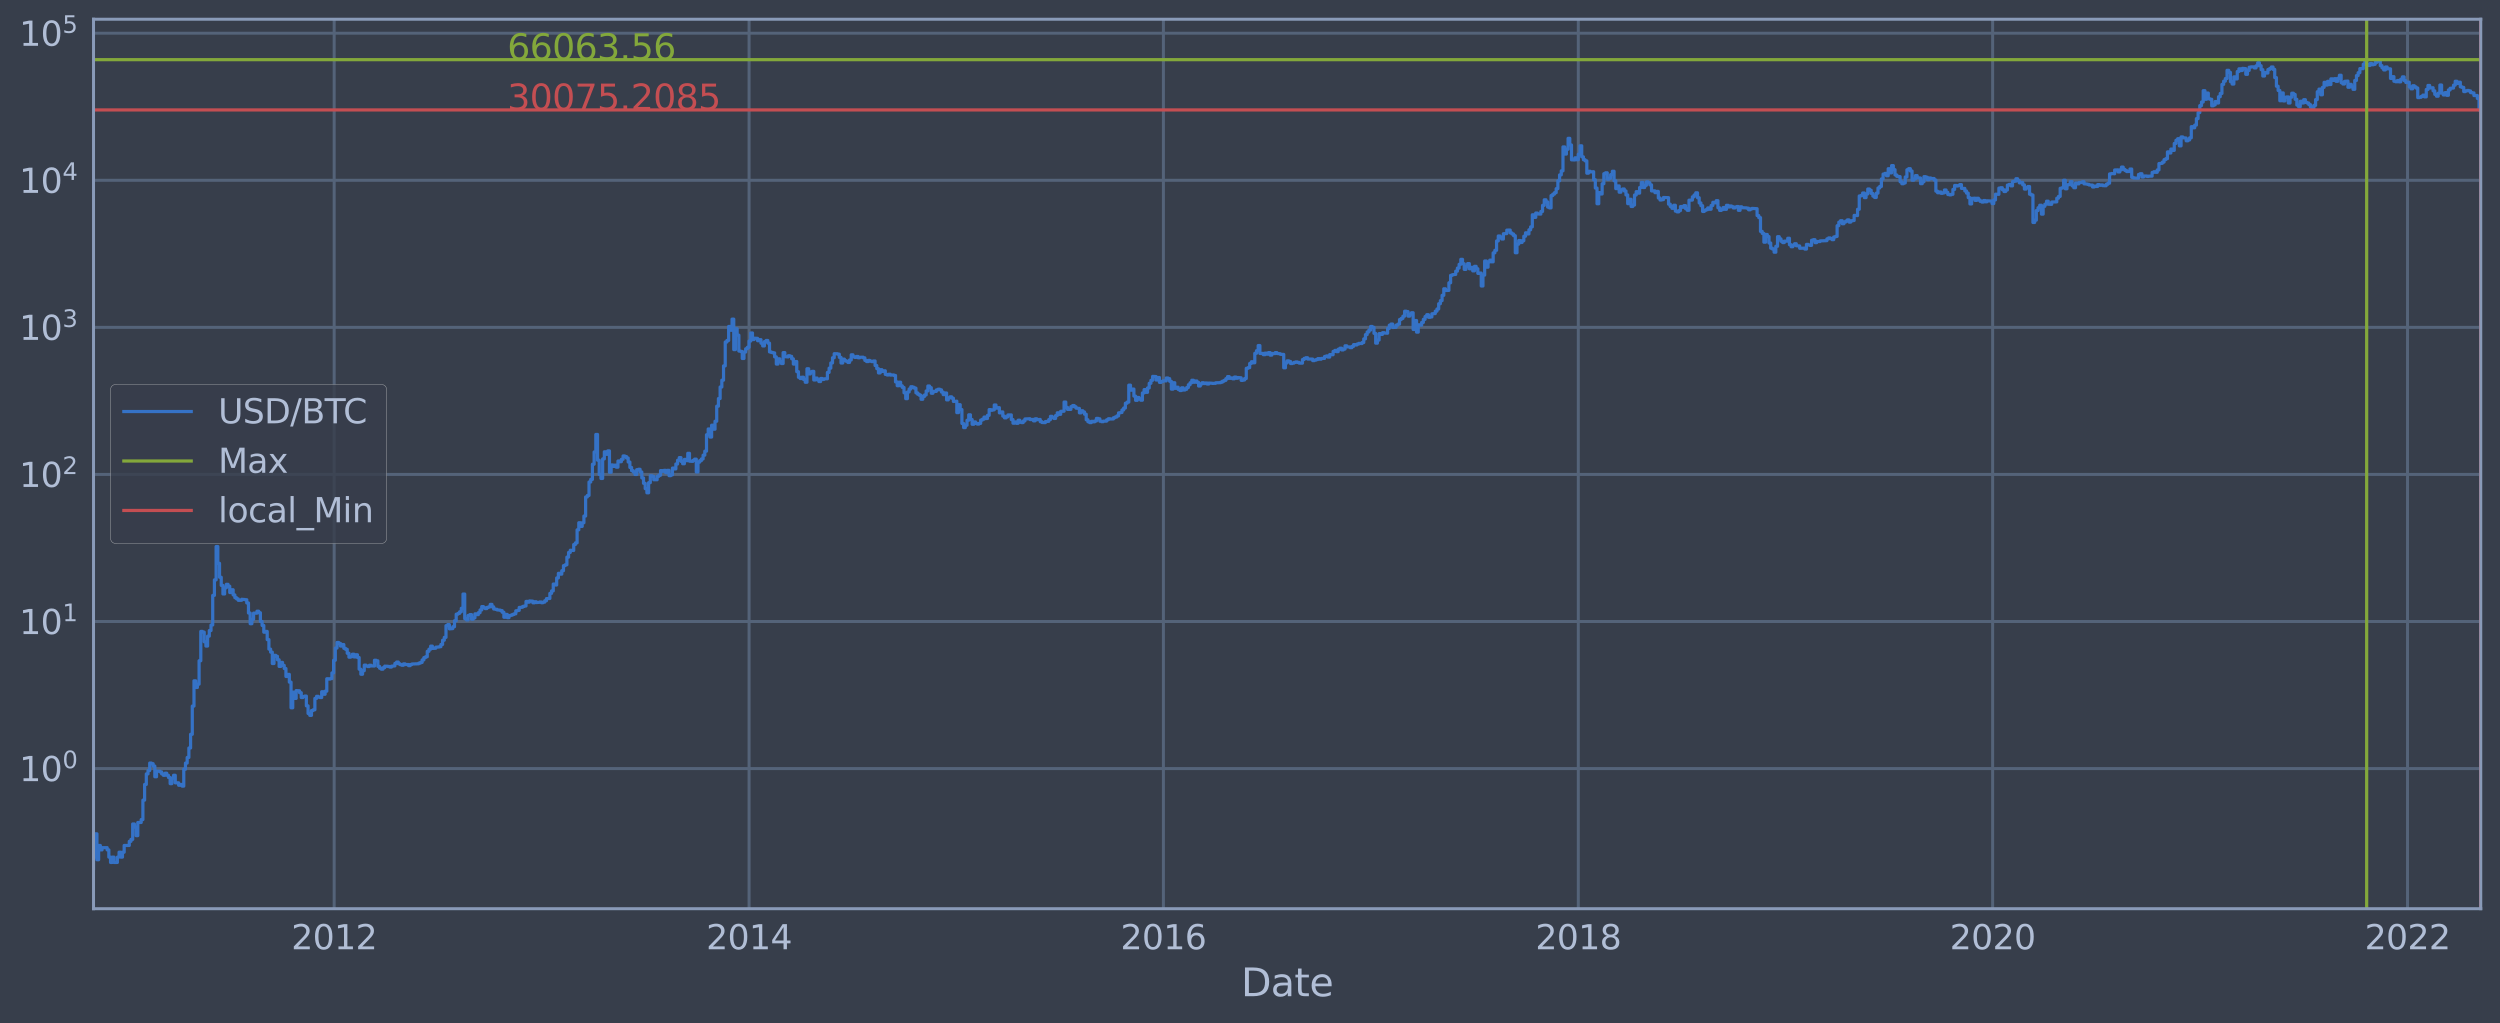 <?xml version="1.0" encoding="utf-8" standalone="no"?>
<!DOCTYPE svg PUBLIC "-//W3C//DTD SVG 1.1//EN"
  "http://www.w3.org/Graphics/SVG/1.1/DTD/svg11.dtd">
<svg xmlns:xlink="http://www.w3.org/1999/xlink" width="934.976pt" height="382.771pt" viewBox="0 0 934.976 382.771" xmlns="http://www.w3.org/2000/svg" version="1.1">
 <defs>
  <style type="text/css">*{stroke-linejoin: round; stroke-linecap: butt}</style>
 </defs>
 <g id="figure_1">
  <g id="patch_1">
   <path d="M 0 382.771 
L 934.976 382.771 
L 934.976 0 
L 0 0 
z
" style="fill: #373e4b"/>
  </g>
  <g id="axes_1">
   <g id="patch_2">
    <path d="M 34.976 339.84 
L 927.776 339.84 
L 927.776 7.2 
L 34.976 7.2 
z
" style="fill: #373e4b"/>
   </g>
   <g id="matplotlib.axis_1">
    <g id="xtick_1">
     <g id="line2d_1">
      <path d="M 34.976 339.84 
L 34.976 7.2 
" clip-path="url(#p2e9c12b39c)" style="fill: none; stroke: #546379; stroke-width: 1.12; stroke-linecap: square"/>
     </g>
     <g id="line2d_2"/>
    </g>
    <g id="xtick_2">
     <g id="line2d_3">
      <path d="M 124.978 339.84 
L 124.978 7.2 
" clip-path="url(#p2e9c12b39c)" style="fill: none; stroke: #546379; stroke-width: 1.12; stroke-linecap: square"/>
     </g>
     <g id="line2d_4"/>
     <g id="text_1">
      <!-- 2012 -->
      <g style="fill: #b1bed6" transform="translate(108.944 355.014)scale(0.126 -0.126)">
       <defs>
        <path id="DejaVuSans-32" d="M 1228 531 
L 3431 531 
L 3431 0 
L 469 0 
L 469 531 
Q 828 903 1448 1529 
Q 2069 2156 2228 2338 
Q 2531 2678 2651 2914 
Q 2772 3150 2772 3378 
Q 2772 3750 2511 3984 
Q 2250 4219 1831 4219 
Q 1534 4219 1204 4116 
Q 875 4013 500 3803 
L 500 4441 
Q 881 4594 1212 4672 
Q 1544 4750 1819 4750 
Q 2544 4750 2975 4387 
Q 3406 4025 3406 3419 
Q 3406 3131 3298 2873 
Q 3191 2616 2906 2266 
Q 2828 2175 2409 1742 
Q 1991 1309 1228 531 
z
" transform="scale(0.016)"/>
        <path id="DejaVuSans-30" d="M 2034 4250 
Q 1547 4250 1301 3770 
Q 1056 3291 1056 2328 
Q 1056 1369 1301 889 
Q 1547 409 2034 409 
Q 2525 409 2770 889 
Q 3016 1369 3016 2328 
Q 3016 3291 2770 3770 
Q 2525 4250 2034 4250 
z
M 2034 4750 
Q 2819 4750 3233 4129 
Q 3647 3509 3647 2328 
Q 3647 1150 3233 529 
Q 2819 -91 2034 -91 
Q 1250 -91 836 529 
Q 422 1150 422 2328 
Q 422 3509 836 4129 
Q 1250 4750 2034 4750 
z
" transform="scale(0.016)"/>
        <path id="DejaVuSans-31" d="M 794 531 
L 1825 531 
L 1825 4091 
L 703 3866 
L 703 4441 
L 1819 4666 
L 2450 4666 
L 2450 531 
L 3481 531 
L 3481 0 
L 794 0 
L 794 531 
z
" transform="scale(0.016)"/>
       </defs>
       <use xlink:href="#DejaVuSans-32"/>
       <use xlink:href="#DejaVuSans-30" x="63.623"/>
       <use xlink:href="#DejaVuSans-31" x="127.246"/>
       <use xlink:href="#DejaVuSans-32" x="190.869"/>
      </g>
     </g>
    </g>
    <g id="xtick_3">
     <g id="line2d_5">
      <path d="M 280.146 339.84 
L 280.146 7.2 
" clip-path="url(#p2e9c12b39c)" style="fill: none; stroke: #546379; stroke-width: 1.12; stroke-linecap: square"/>
     </g>
     <g id="line2d_6"/>
     <g id="text_2">
      <!-- 2014 -->
      <g style="fill: #b1bed6" transform="translate(264.112 355.014)scale(0.126 -0.126)">
       <defs>
        <path id="DejaVuSans-34" d="M 2419 4116 
L 825 1625 
L 2419 1625 
L 2419 4116 
z
M 2253 4666 
L 3047 4666 
L 3047 1625 
L 3713 1625 
L 3713 1100 
L 3047 1100 
L 3047 0 
L 2419 0 
L 2419 1100 
L 313 1100 
L 313 1709 
L 2253 4666 
z
" transform="scale(0.016)"/>
       </defs>
       <use xlink:href="#DejaVuSans-32"/>
       <use xlink:href="#DejaVuSans-30" x="63.623"/>
       <use xlink:href="#DejaVuSans-31" x="127.246"/>
       <use xlink:href="#DejaVuSans-34" x="190.869"/>
      </g>
     </g>
    </g>
    <g id="xtick_4">
     <g id="line2d_7">
      <path d="M 435.102 339.84 
L 435.102 7.2 
" clip-path="url(#p2e9c12b39c)" style="fill: none; stroke: #546379; stroke-width: 1.12; stroke-linecap: square"/>
     </g>
     <g id="line2d_8"/>
     <g id="text_3">
      <!-- 2016 -->
      <g style="fill: #b1bed6" transform="translate(419.068 355.014)scale(0.126 -0.126)">
       <defs>
        <path id="DejaVuSans-36" d="M 2113 2584 
Q 1688 2584 1439 2293 
Q 1191 2003 1191 1497 
Q 1191 994 1439 701 
Q 1688 409 2113 409 
Q 2538 409 2786 701 
Q 3034 994 3034 1497 
Q 3034 2003 2786 2293 
Q 2538 2584 2113 2584 
z
M 3366 4563 
L 3366 3988 
Q 3128 4100 2886 4159 
Q 2644 4219 2406 4219 
Q 1781 4219 1451 3797 
Q 1122 3375 1075 2522 
Q 1259 2794 1537 2939 
Q 1816 3084 2150 3084 
Q 2853 3084 3261 2657 
Q 3669 2231 3669 1497 
Q 3669 778 3244 343 
Q 2819 -91 2113 -91 
Q 1303 -91 875 529 
Q 447 1150 447 2328 
Q 447 3434 972 4092 
Q 1497 4750 2381 4750 
Q 2619 4750 2861 4703 
Q 3103 4656 3366 4563 
z
" transform="scale(0.016)"/>
       </defs>
       <use xlink:href="#DejaVuSans-32"/>
       <use xlink:href="#DejaVuSans-30" x="63.623"/>
       <use xlink:href="#DejaVuSans-31" x="127.246"/>
       <use xlink:href="#DejaVuSans-36" x="190.869"/>
      </g>
     </g>
    </g>
    <g id="xtick_5">
     <g id="line2d_9">
      <path d="M 590.27 339.84 
L 590.27 7.2 
" clip-path="url(#p2e9c12b39c)" style="fill: none; stroke: #546379; stroke-width: 1.12; stroke-linecap: square"/>
     </g>
     <g id="line2d_10"/>
     <g id="text_4">
      <!-- 2018 -->
      <g style="fill: #b1bed6" transform="translate(574.236 355.014)scale(0.126 -0.126)">
       <defs>
        <path id="DejaVuSans-38" d="M 2034 2216 
Q 1584 2216 1326 1975 
Q 1069 1734 1069 1313 
Q 1069 891 1326 650 
Q 1584 409 2034 409 
Q 2484 409 2743 651 
Q 3003 894 3003 1313 
Q 3003 1734 2745 1975 
Q 2488 2216 2034 2216 
z
M 1403 2484 
Q 997 2584 770 2862 
Q 544 3141 544 3541 
Q 544 4100 942 4425 
Q 1341 4750 2034 4750 
Q 2731 4750 3128 4425 
Q 3525 4100 3525 3541 
Q 3525 3141 3298 2862 
Q 3072 2584 2669 2484 
Q 3125 2378 3379 2068 
Q 3634 1759 3634 1313 
Q 3634 634 3220 271 
Q 2806 -91 2034 -91 
Q 1263 -91 848 271 
Q 434 634 434 1313 
Q 434 1759 690 2068 
Q 947 2378 1403 2484 
z
M 1172 3481 
Q 1172 3119 1398 2916 
Q 1625 2713 2034 2713 
Q 2441 2713 2670 2916 
Q 2900 3119 2900 3481 
Q 2900 3844 2670 4047 
Q 2441 4250 2034 4250 
Q 1625 4250 1398 4047 
Q 1172 3844 1172 3481 
z
" transform="scale(0.016)"/>
       </defs>
       <use xlink:href="#DejaVuSans-32"/>
       <use xlink:href="#DejaVuSans-30" x="63.623"/>
       <use xlink:href="#DejaVuSans-31" x="127.246"/>
       <use xlink:href="#DejaVuSans-38" x="190.869"/>
      </g>
     </g>
    </g>
    <g id="xtick_6">
     <g id="line2d_11">
      <path d="M 745.225 339.84 
L 745.225 7.2 
" clip-path="url(#p2e9c12b39c)" style="fill: none; stroke: #546379; stroke-width: 1.12; stroke-linecap: square"/>
     </g>
     <g id="line2d_12"/>
     <g id="text_5">
      <!-- 2020 -->
      <g style="fill: #b1bed6" transform="translate(729.192 355.014)scale(0.126 -0.126)">
       <use xlink:href="#DejaVuSans-32"/>
       <use xlink:href="#DejaVuSans-30" x="63.623"/>
       <use xlink:href="#DejaVuSans-32" x="127.246"/>
       <use xlink:href="#DejaVuSans-30" x="190.869"/>
      </g>
     </g>
    </g>
    <g id="xtick_7">
     <g id="line2d_13">
      <path d="M 900.393 339.84 
L 900.393 7.2 
" clip-path="url(#p2e9c12b39c)" style="fill: none; stroke: #546379; stroke-width: 1.12; stroke-linecap: square"/>
     </g>
     <g id="line2d_14"/>
     <g id="text_6">
      <!-- 2022 -->
      <g style="fill: #b1bed6" transform="translate(884.36 355.014)scale(0.126 -0.126)">
       <use xlink:href="#DejaVuSans-32"/>
       <use xlink:href="#DejaVuSans-30" x="63.623"/>
       <use xlink:href="#DejaVuSans-32" x="127.246"/>
       <use xlink:href="#DejaVuSans-32" x="190.869"/>
      </g>
     </g>
    </g>
    <g id="xtick_8">
     <g id="line2d_15">
      <path d="M 927.776 339.84 
L 927.776 7.2 
" clip-path="url(#p2e9c12b39c)" style="fill: none; stroke: #546379; stroke-width: 1.12; stroke-linecap: square"/>
     </g>
     <g id="line2d_16"/>
    </g>
    <g id="xtick_9">
     <g id="line2d_17"/>
    </g>
    <g id="xtick_10">
     <g id="line2d_18"/>
    </g>
    <g id="xtick_11">
     <g id="line2d_19"/>
    </g>
    <g id="xtick_12">
     <g id="line2d_20"/>
    </g>
    <g id="xtick_13">
     <g id="line2d_21"/>
    </g>
    <g id="xtick_14">
     <g id="line2d_22"/>
    </g>
    <g id="text_7">
     <!-- Date -->
     <g style="fill: #b1bed6" transform="translate(464.167 372.576)scale(0.144 -0.144)">
      <defs>
       <path id="DejaVuSans-44" d="M 1259 4147 
L 1259 519 
L 2022 519 
Q 2988 519 3436 956 
Q 3884 1394 3884 2338 
Q 3884 3275 3436 3711 
Q 2988 4147 2022 4147 
L 1259 4147 
z
M 628 4666 
L 1925 4666 
Q 3281 4666 3915 4102 
Q 4550 3538 4550 2338 
Q 4550 1131 3912 565 
Q 3275 0 1925 0 
L 628 0 
L 628 4666 
z
" transform="scale(0.016)"/>
       <path id="DejaVuSans-61" d="M 2194 1759 
Q 1497 1759 1228 1600 
Q 959 1441 959 1056 
Q 959 750 1161 570 
Q 1363 391 1709 391 
Q 2188 391 2477 730 
Q 2766 1069 2766 1631 
L 2766 1759 
L 2194 1759 
z
M 3341 1997 
L 3341 0 
L 2766 0 
L 2766 531 
Q 2569 213 2275 61 
Q 1981 -91 1556 -91 
Q 1019 -91 701 211 
Q 384 513 384 1019 
Q 384 1609 779 1909 
Q 1175 2209 1959 2209 
L 2766 2209 
L 2766 2266 
Q 2766 2663 2505 2880 
Q 2244 3097 1772 3097 
Q 1472 3097 1187 3025 
Q 903 2953 641 2809 
L 641 3341 
Q 956 3463 1253 3523 
Q 1550 3584 1831 3584 
Q 2591 3584 2966 3190 
Q 3341 2797 3341 1997 
z
" transform="scale(0.016)"/>
       <path id="DejaVuSans-74" d="M 1172 4494 
L 1172 3500 
L 2356 3500 
L 2356 3053 
L 1172 3053 
L 1172 1153 
Q 1172 725 1289 603 
Q 1406 481 1766 481 
L 2356 481 
L 2356 0 
L 1766 0 
Q 1100 0 847 248 
Q 594 497 594 1153 
L 594 3053 
L 172 3053 
L 172 3500 
L 594 3500 
L 594 4494 
L 1172 4494 
z
" transform="scale(0.016)"/>
       <path id="DejaVuSans-65" d="M 3597 1894 
L 3597 1613 
L 953 1613 
Q 991 1019 1311 708 
Q 1631 397 2203 397 
Q 2534 397 2845 478 
Q 3156 559 3463 722 
L 3463 178 
Q 3153 47 2828 -22 
Q 2503 -91 2169 -91 
Q 1331 -91 842 396 
Q 353 884 353 1716 
Q 353 2575 817 3079 
Q 1281 3584 2069 3584 
Q 2775 3584 3186 3129 
Q 3597 2675 3597 1894 
z
M 3022 2063 
Q 3016 2534 2758 2815 
Q 2500 3097 2075 3097 
Q 1594 3097 1305 2825 
Q 1016 2553 972 2059 
L 3022 2063 
z
" transform="scale(0.016)"/>
      </defs>
      <use xlink:href="#DejaVuSans-44"/>
      <use xlink:href="#DejaVuSans-61" x="77.002"/>
      <use xlink:href="#DejaVuSans-74" x="138.281"/>
      <use xlink:href="#DejaVuSans-65" x="177.49"/>
     </g>
    </g>
   </g>
   <g id="matplotlib.axis_2">
    <g id="ytick_1">
     <g id="line2d_23">
      <path d="M 34.976 287.439 
L 927.776 287.439 
" clip-path="url(#p2e9c12b39c)" style="fill: none; stroke: #546379; stroke-width: 1.12; stroke-linecap: square"/>
     </g>
     <g id="line2d_24"/>
     <g id="text_8">
      <!-- $\mathdefault{10^{0}}$ -->
      <g style="fill: #b1bed6" transform="translate(7.2 292.226)scale(0.126 -0.126)">
       <use xlink:href="#DejaVuSans-31" transform="translate(0 0.766)"/>
       <use xlink:href="#DejaVuSans-30" transform="translate(63.623 0.766)"/>
       <use xlink:href="#DejaVuSans-30" transform="translate(128.203 39.047)scale(0.7)"/>
      </g>
     </g>
    </g>
    <g id="ytick_2">
     <g id="line2d_25">
      <path d="M 34.976 232.435 
L 927.776 232.435 
" clip-path="url(#p2e9c12b39c)" style="fill: none; stroke: #546379; stroke-width: 1.12; stroke-linecap: square"/>
     </g>
     <g id="line2d_26"/>
     <g id="text_9">
      <!-- $\mathdefault{10^{1}}$ -->
      <g style="fill: #b1bed6" transform="translate(7.2 237.222)scale(0.126 -0.126)">
       <use xlink:href="#DejaVuSans-31" transform="translate(0 0.684)"/>
       <use xlink:href="#DejaVuSans-30" transform="translate(63.623 0.684)"/>
       <use xlink:href="#DejaVuSans-31" transform="translate(128.203 38.966)scale(0.7)"/>
      </g>
     </g>
    </g>
    <g id="ytick_3">
     <g id="line2d_27">
      <path d="M 34.976 177.43 
L 927.776 177.43 
" clip-path="url(#p2e9c12b39c)" style="fill: none; stroke: #546379; stroke-width: 1.12; stroke-linecap: square"/>
     </g>
     <g id="line2d_28"/>
     <g id="text_10">
      <!-- $\mathdefault{10^{2}}$ -->
      <g style="fill: #b1bed6" transform="translate(7.2 182.217)scale(0.126 -0.126)">
       <use xlink:href="#DejaVuSans-31" transform="translate(0 0.766)"/>
       <use xlink:href="#DejaVuSans-30" transform="translate(63.623 0.766)"/>
       <use xlink:href="#DejaVuSans-32" transform="translate(128.203 39.047)scale(0.7)"/>
      </g>
     </g>
    </g>
    <g id="ytick_4">
     <g id="line2d_29">
      <path d="M 34.976 122.426 
L 927.776 122.426 
" clip-path="url(#p2e9c12b39c)" style="fill: none; stroke: #546379; stroke-width: 1.12; stroke-linecap: square"/>
     </g>
     <g id="line2d_30"/>
     <g id="text_11">
      <!-- $\mathdefault{10^{3}}$ -->
      <g style="fill: #b1bed6" transform="translate(7.2 127.213)scale(0.126 -0.126)">
       <defs>
        <path id="DejaVuSans-33" d="M 2597 2516 
Q 3050 2419 3304 2112 
Q 3559 1806 3559 1356 
Q 3559 666 3084 287 
Q 2609 -91 1734 -91 
Q 1441 -91 1130 -33 
Q 819 25 488 141 
L 488 750 
Q 750 597 1062 519 
Q 1375 441 1716 441 
Q 2309 441 2620 675 
Q 2931 909 2931 1356 
Q 2931 1769 2642 2001 
Q 2353 2234 1838 2234 
L 1294 2234 
L 1294 2753 
L 1863 2753 
Q 2328 2753 2575 2939 
Q 2822 3125 2822 3475 
Q 2822 3834 2567 4026 
Q 2313 4219 1838 4219 
Q 1578 4219 1281 4162 
Q 984 4106 628 3988 
L 628 4550 
Q 988 4650 1302 4700 
Q 1616 4750 1894 4750 
Q 2613 4750 3031 4423 
Q 3450 4097 3450 3541 
Q 3450 3153 3228 2886 
Q 3006 2619 2597 2516 
z
" transform="scale(0.016)"/>
       </defs>
       <use xlink:href="#DejaVuSans-31" transform="translate(0 0.766)"/>
       <use xlink:href="#DejaVuSans-30" transform="translate(63.623 0.766)"/>
       <use xlink:href="#DejaVuSans-33" transform="translate(128.203 39.047)scale(0.7)"/>
      </g>
     </g>
    </g>
    <g id="ytick_5">
     <g id="line2d_31">
      <path d="M 34.976 67.422 
L 927.776 67.422 
" clip-path="url(#p2e9c12b39c)" style="fill: none; stroke: #546379; stroke-width: 1.12; stroke-linecap: square"/>
     </g>
     <g id="line2d_32"/>
     <g id="text_12">
      <!-- $\mathdefault{10^{4}}$ -->
      <g style="fill: #b1bed6" transform="translate(7.2 72.209)scale(0.126 -0.126)">
       <use xlink:href="#DejaVuSans-31" transform="translate(0 0.684)"/>
       <use xlink:href="#DejaVuSans-30" transform="translate(63.623 0.684)"/>
       <use xlink:href="#DejaVuSans-34" transform="translate(128.203 38.966)scale(0.7)"/>
      </g>
     </g>
    </g>
    <g id="ytick_6">
     <g id="line2d_33">
      <path d="M 34.976 12.417 
L 927.776 12.417 
" clip-path="url(#p2e9c12b39c)" style="fill: none; stroke: #546379; stroke-width: 1.12; stroke-linecap: square"/>
     </g>
     <g id="line2d_34"/>
     <g id="text_13">
      <!-- $\mathdefault{10^{5}}$ -->
      <g style="fill: #b1bed6" transform="translate(7.2 17.204)scale(0.126 -0.126)">
       <defs>
        <path id="DejaVuSans-35" d="M 691 4666 
L 3169 4666 
L 3169 4134 
L 1269 4134 
L 1269 2991 
Q 1406 3038 1543 3061 
Q 1681 3084 1819 3084 
Q 2600 3084 3056 2656 
Q 3513 2228 3513 1497 
Q 3513 744 3044 326 
Q 2575 -91 1722 -91 
Q 1428 -91 1123 -41 
Q 819 9 494 109 
L 494 744 
Q 775 591 1075 516 
Q 1375 441 1709 441 
Q 2250 441 2565 725 
Q 2881 1009 2881 1497 
Q 2881 1984 2565 2268 
Q 2250 2553 1709 2553 
Q 1456 2553 1204 2497 
Q 953 2441 691 2322 
L 691 4666 
z
" transform="scale(0.016)"/>
       </defs>
       <use xlink:href="#DejaVuSans-31" transform="translate(0 0.684)"/>
       <use xlink:href="#DejaVuSans-30" transform="translate(63.623 0.684)"/>
       <use xlink:href="#DejaVuSans-35" transform="translate(128.203 38.966)scale(0.7)"/>
      </g>
     </g>
    </g>
    <g id="ytick_7">
     <g id="line2d_35"/>
    </g>
    <g id="ytick_8">
     <g id="line2d_36"/>
    </g>
    <g id="ytick_9">
     <g id="line2d_37"/>
    </g>
    <g id="ytick_10">
     <g id="line2d_38"/>
    </g>
    <g id="ytick_11">
     <g id="line2d_39"/>
    </g>
    <g id="ytick_12">
     <g id="line2d_40"/>
    </g>
    <g id="ytick_13">
     <g id="line2d_41"/>
    </g>
    <g id="ytick_14">
     <g id="line2d_42"/>
    </g>
    <g id="ytick_15">
     <g id="line2d_43"/>
    </g>
    <g id="ytick_16">
     <g id="line2d_44"/>
    </g>
    <g id="ytick_17">
     <g id="line2d_45"/>
    </g>
    <g id="ytick_18">
     <g id="line2d_46"/>
    </g>
    <g id="ytick_19">
     <g id="line2d_47"/>
    </g>
    <g id="ytick_20">
     <g id="line2d_48"/>
    </g>
    <g id="ytick_21">
     <g id="line2d_49"/>
    </g>
    <g id="ytick_22">
     <g id="line2d_50"/>
    </g>
    <g id="ytick_23">
     <g id="line2d_51"/>
    </g>
    <g id="ytick_24">
     <g id="line2d_52"/>
    </g>
    <g id="ytick_25">
     <g id="line2d_53"/>
    </g>
    <g id="ytick_26">
     <g id="line2d_54"/>
    </g>
    <g id="ytick_27">
     <g id="line2d_55"/>
    </g>
    <g id="ytick_28">
     <g id="line2d_56"/>
    </g>
    <g id="ytick_29">
     <g id="line2d_57"/>
    </g>
    <g id="ytick_30">
     <g id="line2d_58"/>
    </g>
    <g id="ytick_31">
     <g id="line2d_59"/>
    </g>
    <g id="ytick_32">
     <g id="line2d_60"/>
    </g>
    <g id="ytick_33">
     <g id="line2d_61"/>
    </g>
    <g id="ytick_34">
     <g id="line2d_62"/>
    </g>
    <g id="ytick_35">
     <g id="line2d_63"/>
    </g>
    <g id="ytick_36">
     <g id="line2d_64"/>
    </g>
    <g id="ytick_37">
     <g id="line2d_65"/>
    </g>
    <g id="ytick_38">
     <g id="line2d_66"/>
    </g>
    <g id="ytick_39">
     <g id="line2d_67"/>
    </g>
    <g id="ytick_40">
     <g id="line2d_68"/>
    </g>
    <g id="ytick_41">
     <g id="line2d_69"/>
    </g>
    <g id="ytick_42">
     <g id="line2d_70"/>
    </g>
    <g id="ytick_43">
     <g id="line2d_71"/>
    </g>
    <g id="ytick_44">
     <g id="line2d_72"/>
    </g>
    <g id="ytick_45">
     <g id="line2d_73"/>
    </g>
    <g id="ytick_46">
     <g id="line2d_74"/>
    </g>
    <g id="ytick_47">
     <g id="line2d_75"/>
    </g>
    <g id="ytick_48">
     <g id="line2d_76"/>
    </g>
    <g id="ytick_49">
     <g id="line2d_77"/>
    </g>
    <g id="ytick_50">
     <g id="line2d_78"/>
    </g>
    <g id="ytick_51">
     <g id="line2d_79"/>
    </g>
    <g id="ytick_52">
     <g id="line2d_80"/>
    </g>
    <g id="ytick_53">
     <g id="line2d_81"/>
    </g>
    <g id="ytick_54">
     <g id="line2d_82"/>
    </g>
   </g>
   <g id="line2d_83">
    <path d="M 34.976 324.72 
L 34.976 320.555 
L 35.613 320.555 
L 35.613 311.844 
L 36.25 311.844 
L 36.25 321.53 
L 36.886 321.53 
L 36.886 316.2 
L 37.523 316.2 
L 37.523 317.848 
L 38.16 317.848 
L 38.16 317.01 
L 40.07 317.01 
L 40.07 317.848 
L 40.707 317.848 
L 40.707 320.555 
L 41.344 320.555 
L 41.344 322.547 
L 41.981 322.547 
L 41.981 320.555 
L 42.618 320.555 
L 42.618 322.547 
L 43.891 322.547 
L 43.891 320.555 
L 44.528 320.555 
L 44.528 318.717 
L 45.165 318.717 
L 45.165 320.555 
L 45.802 320.555 
L 45.802 318.717 
L 46.438 318.717 
L 46.438 316.2 
L 48.349 316.2 
L 48.349 314.658 
L 48.986 314.658 
L 48.986 313.923 
L 49.623 313.923 
L 49.623 308.162 
L 50.259 308.162 
L 50.259 309.328 
L 50.896 309.328 
L 50.896 312.517 
L 51.533 312.517 
L 51.533 307.6 
L 52.807 307.6 
L 52.807 306.514 
L 53.443 306.514 
L 53.443 299.247 
L 54.08 299.247 
L 54.08 293.374 
L 54.717 293.374 
L 54.717 289.431 
L 55.354 289.431 
L 55.354 288.167 
L 55.991 288.167 
L 55.991 285.38 
L 56.627 285.38 
L 56.627 285.601 
L 57.264 285.601 
L 57.264 286.502 
L 57.901 286.502 
L 57.901 290.493 
L 58.538 290.493 
L 58.538 288.414 
L 59.811 288.414 
L 59.811 288.664 
L 60.448 288.664 
L 60.448 289.431 
L 61.085 289.431 
L 61.085 289.956 
L 61.722 289.956 
L 61.722 289.173 
L 62.359 289.173 
L 62.359 289.956 
L 62.995 289.956 
L 62.995 290.766 
L 63.632 290.766 
L 63.632 293.07 
L 64.269 293.07 
L 64.269 291.042 
L 64.906 291.042 
L 64.906 289.956 
L 65.543 289.956 
L 65.543 292.77 
L 66.816 292.77 
L 66.816 293.683 
L 67.453 293.683 
L 67.453 293.374 
L 68.09 293.374 
L 68.09 293.995 
L 68.727 293.995 
L 68.727 287.679 
L 69.363 287.679 
L 69.363 285.38 
L 70 285.38 
L 70 283.284 
L 70.637 283.284 
L 70.637 279.745 
L 71.274 279.745 
L 71.274 274.623 
L 71.911 274.623 
L 71.911 264.069 
L 72.547 264.069 
L 72.547 254.624 
L 73.184 254.624 
L 73.184 257.107 
L 73.821 257.107 
L 73.821 255.865 
L 74.458 255.865 
L 74.458 247.11 
L 75.095 247.11 
L 75.095 236.149 
L 75.731 236.149 
L 75.731 236.401 
L 76.368 236.401 
L 76.368 240.018 
L 77.005 240.018 
L 77.005 241.612 
L 77.642 241.612 
L 77.642 237.915 
L 78.279 237.915 
L 78.279 235.816 
L 78.916 235.816 
L 78.916 233.736 
L 79.552 233.736 
L 79.552 222.669 
L 80.189 222.669 
L 80.189 216.864 
L 80.826 216.864 
L 80.826 204.397 
L 81.463 204.397 
L 81.463 210.671 
L 82.1 210.671 
L 82.1 215.889 
L 82.736 215.889 
L 82.736 218.93 
L 83.373 218.93 
L 83.373 222.136 
L 84.01 222.136 
L 84.01 219.829 
L 84.647 219.829 
L 84.647 218.54 
L 85.284 218.54 
L 85.284 219.231 
L 85.92 219.231 
L 85.92 221.599 
L 86.557 221.599 
L 86.557 220.559 
L 87.194 220.559 
L 87.194 222.495 
L 87.831 222.495 
L 87.831 223.526 
L 88.468 223.526 
L 88.468 223.974 
L 89.104 223.974 
L 89.104 224.517 
L 90.378 224.5 
L 90.378 224.126 
L 91.652 224.227 
L 91.652 224.295 
L 92.288 224.295 
L 92.288 225.497 
L 92.925 225.497 
L 92.925 229.263 
L 93.562 229.263 
L 93.562 233.261 
L 94.199 233.261 
L 94.199 231.613 
L 94.836 231.613 
L 94.836 229.305 
L 96.109 229.326 
L 96.109 228.582 
L 96.746 228.582 
L 96.746 229.158 
L 97.383 229.158 
L 97.383 232.411 
L 98.02 232.411 
L 98.02 233.913 
L 98.656 233.913 
L 98.656 236.43 
L 99.293 236.43 
L 99.293 236.149 
L 99.93 236.149 
L 99.93 239.212 
L 100.567 239.212 
L 100.567 242.762 
L 101.204 242.762 
L 101.204 243.893 
L 101.84 243.893 
L 101.84 248.148 
L 102.477 248.148 
L 102.477 245.079 
L 103.114 245.079 
L 103.114 245.447 
L 103.751 245.447 
L 103.751 246.759 
L 104.388 246.759 
L 104.388 249.233 
L 105.025 249.233 
L 105.025 247.736 
L 105.661 247.736 
L 105.661 248.85 
L 106.298 248.85 
L 106.298 250.018 
L 106.935 250.018 
L 106.935 252.988 
L 107.572 252.988 
L 107.572 252.21 
L 108.209 252.21 
L 108.209 255.112 
L 108.845 255.112 
L 108.845 264.706 
L 109.482 264.706 
L 109.482 258.846 
L 110.119 258.846 
L 110.119 261.195 
L 110.756 261.195 
L 110.756 258.276 
L 112.029 258.346 
L 112.029 259.064 
L 112.666 259.064 
L 112.666 260.879 
L 113.303 260.879 
L 113.303 260.489 
L 113.94 260.489 
L 113.94 260.335 
L 114.577 260.335 
L 114.577 263.979 
L 115.213 263.979 
L 115.213 266.826 
L 115.85 266.826 
L 115.85 267.542 
L 116.487 267.542 
L 116.487 265.743 
L 117.124 265.743 
L 117.124 265.455 
L 117.761 265.455 
L 117.761 261.195 
L 118.397 261.195 
L 118.397 260.412 
L 119.034 260.412 
L 119.034 260.722 
L 119.671 260.722 
L 119.671 260.879 
L 120.308 260.879 
L 120.308 258.702 
L 120.945 258.702 
L 120.945 259.654 
L 121.581 259.654 
L 121.581 258.488 
L 122.218 258.488 
L 122.218 253.85 
L 122.855 253.85 
L 122.855 253.967 
L 123.492 253.967 
L 123.492 253.792 
L 124.129 253.792 
L 124.129 251.669 
L 124.765 251.669 
L 124.765 246.934 
L 125.402 246.934 
L 125.402 242.361 
L 126.039 242.361 
L 126.039 240.282 
L 126.676 240.282 
L 126.676 240.616 
L 127.313 240.616 
L 127.313 241.612 
L 127.949 241.612 
L 127.949 241.058 
L 128.586 241.058 
L 128.586 242.469 
L 129.223 242.469 
L 129.223 242.836 
L 129.86 242.836 
L 129.86 244.321 
L 130.497 244.321 
L 130.497 245.779 
L 131.133 245.779 
L 131.133 245.571 
L 131.77 245.571 
L 131.77 244.677 
L 132.407 244.677 
L 132.407 245.696 
L 133.044 245.696 
L 133.044 244.877 
L 133.681 244.877 
L 133.681 245.905 
L 134.318 245.905 
L 134.318 250.268 
L 134.954 250.268 
L 134.954 252.155 
L 135.591 252.155 
L 135.591 250.829 
L 136.228 250.829 
L 136.228 248.755 
L 136.865 248.755 
L 136.865 249.088 
L 137.502 249.088 
L 137.502 249.281 
L 138.138 249.281 
L 138.138 248.802 
L 138.775 248.802 
L 138.775 249.04 
L 140.049 249.088 
L 140.049 246.934 
L 140.686 246.934 
L 140.686 247.154 
L 141.322 247.154 
L 141.322 249.233 
L 141.959 249.233 
L 141.959 249.918 
L 142.596 249.918 
L 142.596 250.268 
L 143.233 250.268 
L 143.233 249.72 
L 143.87 249.72 
L 143.87 249.136 
L 145.143 249.185 
L 145.143 249.281 
L 145.78 249.281 
L 145.78 249.475 
L 146.417 249.475 
L 146.417 249.136 
L 147.69 249.04 
L 147.69 248.102 
L 148.327 248.102 
L 148.327 247.601 
L 148.964 247.601 
L 148.964 248.24 
L 149.601 248.24 
L 149.601 248.567 
L 150.238 248.567 
L 150.238 248.802 
L 150.874 248.802 
L 150.874 248.287 
L 151.511 248.287 
L 151.511 248.52 
L 152.785 248.52 
L 152.785 248.945 
L 153.422 248.945 
L 153.422 248.52 
L 154.058 248.52 
L 154.058 248.333 
L 156.606 248.24 
L 156.606 248.01 
L 157.242 248.01 
L 157.242 247.736 
L 157.879 247.736 
L 157.879 246.803 
L 158.516 246.803 
L 158.516 245.947 
L 159.153 245.947 
L 159.153 245.613 
L 159.79 245.613 
L 159.79 243.586 
L 160.426 243.586 
L 160.426 242.799 
L 161.063 242.799 
L 161.063 241.647 
L 161.7 241.647 
L 161.7 242.506 
L 162.974 242.433 
L 162.974 242.037 
L 164.247 241.966 
L 164.247 241.859 
L 164.884 241.859 
L 164.884 241.023 
L 165.521 241.023 
L 165.521 239.435 
L 166.158 239.435 
L 166.158 238.37 
L 166.795 238.37 
L 166.795 233.989 
L 167.431 233.989 
L 167.431 233.585 
L 168.068 233.585 
L 168.068 235.192 
L 169.342 235.085 
L 169.342 234.375 
L 169.979 234.375 
L 169.979 232.15 
L 170.615 232.15 
L 170.615 229.706 
L 171.252 229.706 
L 171.252 229.41 
L 171.889 229.41 
L 171.889 228.807 
L 172.526 228.807 
L 172.526 227.49 
L 173.163 227.49 
L 173.163 222.167 
L 173.799 222.167 
L 173.799 231.383 
L 174.436 231.383 
L 174.436 231.845 
L 175.073 231.845 
L 175.073 230.18 
L 175.71 230.18 
L 175.71 229.856 
L 176.347 229.856 
L 176.347 231.59 
L 176.983 231.59 
L 176.983 231.065 
L 177.62 231.065 
L 177.62 229.579 
L 178.257 229.579 
L 178.257 229.856 
L 178.894 229.856 
L 178.894 229.138 
L 179.531 229.138 
L 179.531 228.119 
L 180.167 228.119 
L 180.167 226.857 
L 180.804 226.857 
L 180.804 227.296 
L 181.441 227.296 
L 181.441 227.606 
L 182.078 227.606 
L 182.078 227.181 
L 182.715 227.181 
L 182.715 226.952 
L 183.351 226.952 
L 183.351 226.039 
L 183.988 226.039 
L 183.988 226.952 
L 184.625 226.952 
L 184.625 227.763 
L 185.262 227.763 
L 185.262 227.881 
L 185.899 227.881 
L 185.899 228.099 
L 187.172 228.199 
L 187.172 228.36 
L 187.809 228.36 
L 187.809 228.972 
L 188.446 228.972 
L 188.446 230.841 
L 189.083 230.841 
L 189.083 229.792 
L 189.72 229.792 
L 189.72 230.998 
L 190.356 230.998 
L 190.356 230.223 
L 190.993 230.223 
L 190.993 230.071 
L 191.63 230.071 
L 191.63 229.792 
L 192.267 229.792 
L 192.267 229.557 
L 192.904 229.557 
L 192.904 228.44 
L 193.54 228.44 
L 193.54 228.279 
L 194.177 228.279 
L 194.177 227.181 
L 195.451 227.104 
L 195.451 226.8 
L 196.088 226.8 
L 196.088 226.631 
L 196.724 226.631 
L 196.724 224.932 
L 197.361 224.932 
L 197.361 225.213 
L 197.998 225.213 
L 197.998 224.741 
L 199.272 224.827 
L 199.272 225.443 
L 199.908 225.443 
L 199.908 225.037 
L 200.545 225.037 
L 200.545 225.354 
L 201.819 225.248 
L 201.819 225.142 
L 202.456 225.142 
L 202.456 225.408 
L 203.092 225.408 
L 203.092 225.195 
L 203.729 225.195 
L 203.729 224.672 
L 204.366 224.672 
L 204.366 223.874 
L 205.64 223.824 
L 205.64 221.919 
L 206.276 221.919 
L 206.276 220.984 
L 206.913 220.984 
L 206.913 218.433 
L 207.55 218.433 
L 207.55 218.782 
L 208.187 218.782 
L 208.187 216.141 
L 208.824 216.141 
L 208.824 214.429 
L 209.46 214.429 
L 209.46 214.723 
L 210.097 214.723 
L 210.097 213.438 
L 210.734 213.438 
L 210.734 211.551 
L 211.371 211.551 
L 211.371 211.225 
L 212.008 211.225 
L 212.008 208.365 
L 212.644 208.365 
L 212.644 206.609 
L 213.281 206.609 
L 213.281 205.78 
L 214.555 205.875 
L 214.555 203.655 
L 215.192 203.655 
L 215.192 203.026 
L 215.828 203.026 
L 215.828 198.153 
L 216.465 198.153 
L 216.465 195.502 
L 217.102 195.502 
L 217.102 196.869 
L 217.739 196.869 
L 217.739 195.517 
L 218.376 195.517 
L 218.376 192.996 
L 219.013 192.996 
L 219.013 185.865 
L 219.649 185.865 
L 219.649 185.301 
L 220.286 185.301 
L 220.286 180.268 
L 220.923 180.268 
L 220.923 179.293 
L 221.56 179.293 
L 221.56 173.61 
L 222.197 173.61 
L 222.197 169.037 
L 222.833 169.037 
L 222.833 162.483 
L 223.47 162.483 
L 223.47 172.119 
L 224.107 172.119 
L 224.107 177.43 
L 224.744 177.43 
L 224.744 178.934 
L 225.381 178.934 
L 225.381 171.627 
L 226.017 171.627 
L 226.017 168.97 
L 226.654 168.97 
L 226.654 169.91 
L 227.291 169.91 
L 227.291 168.63 
L 227.928 168.63 
L 227.928 176.655 
L 228.565 176.655 
L 228.565 173.889 
L 229.201 173.889 
L 229.201 174.437 
L 229.838 174.437 
L 229.838 173.951 
L 230.475 173.951 
L 230.475 174.723 
L 231.112 174.723 
L 231.112 172.423 
L 231.749 172.423 
L 231.749 172.676 
L 232.385 172.676 
L 232.385 171.777 
L 233.022 171.777 
L 233.022 170.528 
L 233.659 170.528 
L 233.659 170.744 
L 234.296 170.744 
L 234.296 171.292 
L 234.933 171.292 
L 234.933 172.794 
L 235.569 172.794 
L 235.569 174.83 
L 236.206 174.83 
L 236.206 176.016 
L 236.843 176.016 
L 236.843 176.516 
L 237.48 176.516 
L 237.48 177.454 
L 238.117 177.454 
L 238.117 175.663 
L 238.753 175.663 
L 238.753 175.515 
L 239.39 175.515 
L 239.39 176.519 
L 240.027 176.519 
L 240.027 178.744 
L 240.664 178.744 
L 240.664 180.757 
L 241.301 180.757 
L 241.301 182.749 
L 241.937 182.749 
L 241.937 184.302 
L 242.574 184.302 
L 242.574 180.511 
L 243.211 180.511 
L 243.211 177.913 
L 243.848 177.913 
L 243.848 178.146 
L 244.485 178.146 
L 244.485 179.422 
L 245.758 179.425 
L 245.758 178.158 
L 246.395 178.158 
L 246.395 177.743 
L 247.032 177.743 
L 247.032 175.993 
L 247.669 175.993 
L 247.669 176.276 
L 248.306 176.276 
L 248.306 175.912 
L 248.942 175.912 
L 248.942 176.771 
L 249.579 176.771 
L 249.579 175.895 
L 250.216 175.895 
L 250.216 177.893 
L 250.853 177.893 
L 250.853 177.598 
L 251.49 177.598 
L 251.49 175.06 
L 252.126 175.06 
L 252.126 175.363 
L 252.763 175.363 
L 252.763 173.533 
L 253.4 173.533 
L 253.4 172.13 
L 254.037 172.13 
L 254.037 171.146 
L 254.674 171.146 
L 254.674 172.557 
L 255.31 172.557 
L 255.31 173.44 
L 255.947 173.44 
L 255.947 171.807 
L 256.584 171.807 
L 256.584 172.282 
L 257.221 172.282 
L 257.221 169.538 
L 257.858 169.538 
L 257.858 172.477 
L 259.131 172.553 
L 259.131 172.167 
L 259.768 172.167 
L 259.768 171.719 
L 260.405 171.719 
L 260.405 176.528 
L 261.042 176.528 
L 261.042 172.837 
L 261.678 172.837 
L 261.678 172.269 
L 262.315 172.269 
L 262.315 171.644 
L 262.952 171.644 
L 262.952 170.231 
L 263.589 170.231 
L 263.589 168.73 
L 264.226 168.73 
L 264.226 162.59 
L 264.862 162.59 
L 264.862 160.434 
L 265.499 160.434 
L 265.499 163.448 
L 266.136 163.448 
L 266.136 159.034 
L 266.773 159.034 
L 266.773 160.517 
L 267.41 160.517 
L 267.41 157.539 
L 268.046 157.539 
L 268.046 151.913 
L 268.683 151.913 
L 268.683 149.055 
L 269.32 149.055 
L 269.32 144.736 
L 269.957 144.736 
L 269.957 142.188 
L 270.594 142.188 
L 270.594 136.838 
L 271.23 136.838 
L 271.23 127.906 
L 271.867 127.906 
L 271.867 127.326 
L 272.504 127.326 
L 272.504 122.091 
L 273.141 122.091 
L 273.141 123.526 
L 273.778 123.526 
L 273.778 119.361 
L 274.415 119.361 
L 274.415 130.745 
L 275.051 130.745 
L 275.051 122.939 
L 275.688 122.939 
L 275.688 125.344 
L 276.325 125.344 
L 276.325 131.29 
L 276.962 131.29 
L 276.962 131.453 
L 277.599 131.453 
L 277.599 134.073 
L 278.235 134.073 
L 278.235 131.673 
L 278.872 131.673 
L 278.872 130.44 
L 279.509 130.44 
L 279.509 129.878 
L 280.146 129.878 
L 280.146 127.537 
L 280.783 127.537 
L 280.783 124.53 
L 281.419 124.53 
L 281.419 126.984 
L 282.056 126.984 
L 282.056 126.476 
L 283.33 126.539 
L 283.33 127.424 
L 283.967 127.424 
L 283.967 127.028 
L 284.603 127.028 
L 284.603 128.361 
L 285.24 128.361 
L 285.24 129.376 
L 285.877 129.376 
L 285.877 127.756 
L 286.514 127.756 
L 286.514 127.332 
L 287.151 127.332 
L 287.151 128.331 
L 287.787 128.331 
L 287.787 131.611 
L 288.424 131.611 
L 288.424 131.811 
L 289.061 131.811 
L 289.061 131.982 
L 289.698 131.982 
L 289.698 133.465 
L 290.335 133.465 
L 290.335 136.149 
L 290.971 136.149 
L 290.971 134.193 
L 291.608 134.193 
L 291.608 135.225 
L 292.245 135.225 
L 292.245 135.96 
L 292.882 135.96 
L 292.882 131.876 
L 293.519 131.876 
L 293.519 133.388 
L 294.792 133.488 
L 294.792 133.049 
L 295.429 133.049 
L 295.429 133.275 
L 296.066 133.275 
L 296.066 134.187 
L 296.703 134.187 
L 296.703 136.149 
L 297.339 136.149 
L 297.339 135.201 
L 297.976 135.201 
L 297.976 139.003 
L 298.613 139.003 
L 298.613 141.106 
L 299.25 141.106 
L 299.25 141.569 
L 299.887 141.569 
L 299.887 141.08 
L 300.524 141.08 
L 300.524 141.933 
L 301.16 141.933 
L 301.16 142.958 
L 301.797 142.958 
L 301.797 137.91 
L 302.434 137.91 
L 302.434 139.854 
L 303.071 139.854 
L 303.071 139.061 
L 303.708 139.061 
L 303.708 138.881 
L 304.344 138.881 
L 304.344 142.103 
L 304.981 142.103 
L 304.981 141.393 
L 305.618 141.393 
L 305.618 142.038 
L 306.255 142.038 
L 306.255 142.698 
L 306.892 142.698 
L 306.892 141.554 
L 307.528 141.554 
L 307.528 141.905 
L 308.165 141.905 
L 308.165 141.686 
L 309.439 141.666 
L 309.439 139.274 
L 310.076 139.274 
L 310.076 137.686 
L 310.712 137.686 
L 310.712 135.741 
L 311.349 135.741 
L 311.349 133.795 
L 311.986 133.795 
L 311.986 132.28 
L 313.26 132.298 
L 313.26 132.457 
L 313.896 132.457 
L 313.896 133.655 
L 314.533 133.655 
L 314.533 135.758 
L 315.17 135.758 
L 315.17 134.312 
L 315.807 134.312 
L 315.807 134.89 
L 316.444 134.89 
L 316.444 135.101 
L 317.08 135.101 
L 317.08 135.548 
L 317.717 135.548 
L 317.717 134.629 
L 318.354 134.629 
L 318.354 132.698 
L 318.991 132.698 
L 318.991 133.425 
L 319.628 133.425 
L 319.628 133.655 
L 320.264 133.655 
L 320.264 133.312 
L 320.901 133.312 
L 320.901 133.799 
L 321.538 133.799 
L 321.538 133.623 
L 322.812 133.577 
L 322.812 133.829 
L 323.448 133.829 
L 323.448 134.792 
L 324.085 134.792 
L 324.085 135.213 
L 324.722 135.213 
L 324.722 134.798 
L 325.359 134.798 
L 325.359 135.091 
L 325.996 135.091 
L 325.996 135.233 
L 326.632 135.233 
L 326.632 135 
L 327.269 135 
L 327.269 136.708 
L 327.906 136.708 
L 327.906 137.869 
L 328.543 137.869 
L 328.543 139.466 
L 329.18 139.466 
L 329.18 138.246 
L 329.817 138.246 
L 329.817 138.91 
L 330.453 138.91 
L 330.453 138.67 
L 331.09 138.67 
L 331.09 140.015 
L 331.727 140.015 
L 331.727 140.234 
L 332.364 140.234 
L 332.364 139.979 
L 333.001 139.979 
L 333.001 140.292 
L 334.274 140.228 
L 334.274 140.42 
L 334.911 140.42 
L 334.911 142.835 
L 335.548 142.835 
L 335.548 144.246 
L 336.185 144.246 
L 336.185 142.94 
L 336.821 142.94 
L 336.821 144.291 
L 337.458 144.291 
L 337.458 144.908 
L 338.095 144.908 
L 338.095 146.904 
L 338.732 146.904 
L 338.732 149.083 
L 339.369 149.083 
L 339.369 146.593 
L 340.005 146.593 
L 340.005 145.489 
L 340.642 145.489 
L 340.642 144.625 
L 341.279 144.625 
L 341.279 144.858 
L 341.916 144.858 
L 341.916 145.172 
L 342.553 145.172 
L 342.553 146.932 
L 343.189 146.932 
L 343.189 147.443 
L 343.826 147.443 
L 343.826 147.827 
L 344.463 147.827 
L 344.463 149.322 
L 345.1 149.322 
L 345.1 148.293 
L 345.737 148.293 
L 345.737 147.714 
L 346.373 147.714 
L 346.373 146.215 
L 347.01 146.215 
L 347.01 144.368 
L 347.647 144.368 
L 347.647 144.988 
L 348.284 144.988 
L 348.284 147.067 
L 348.921 147.067 
L 348.921 146.363 
L 350.194 146.38 
L 350.194 145.819 
L 350.831 145.819 
L 350.831 145.564 
L 351.468 145.564 
L 351.468 145.792 
L 352.105 145.792 
L 352.105 146.634 
L 352.741 146.634 
L 352.741 147.575 
L 353.378 147.575 
L 353.378 146.978 
L 354.015 146.978 
L 354.015 149.545 
L 354.652 149.545 
L 354.652 148.8 
L 355.289 148.8 
L 355.289 148.412 
L 355.926 148.412 
L 355.926 148.914 
L 356.562 148.914 
L 356.562 150.143 
L 357.836 150.035 
L 357.836 154.315 
L 358.473 154.315 
L 358.473 151.347 
L 359.11 151.347 
L 359.11 153.181 
L 359.746 153.181 
L 359.746 158.379 
L 360.383 158.379 
L 360.383 159.92 
L 361.02 159.92 
L 361.02 159.033 
L 361.657 159.033 
L 361.657 157.172 
L 362.294 157.172 
L 362.294 155.133 
L 362.93 155.133 
L 362.93 156.898 
L 363.567 156.898 
L 363.567 158.677 
L 364.204 158.677 
L 364.204 157.792 
L 364.841 157.792 
L 364.841 158.341 
L 365.478 158.341 
L 365.478 158.603 
L 366.114 158.603 
L 366.114 158.344 
L 366.751 158.344 
L 366.751 157.103 
L 367.388 157.103 
L 367.388 156.773 
L 368.025 156.773 
L 368.025 155.985 
L 368.662 155.985 
L 368.662 156.523 
L 369.298 156.523 
L 369.298 155.341 
L 369.935 155.341 
L 369.935 153.19 
L 370.572 153.19 
L 370.572 153.43 
L 371.209 153.43 
L 371.209 153.265 
L 371.846 153.265 
L 371.846 151.462 
L 372.482 151.462 
L 372.482 152.648 
L 373.119 152.648 
L 373.119 152.455 
L 373.756 152.455 
L 373.756 154.413 
L 374.393 154.413 
L 374.393 154.061 
L 375.03 154.061 
L 375.03 155.616 
L 375.666 155.616 
L 375.666 156.285 
L 376.303 156.285 
L 376.303 155.88 
L 376.94 155.88 
L 376.94 155.194 
L 378.214 155.172 
L 378.214 156.918 
L 378.85 156.918 
L 378.85 158.271 
L 379.487 158.271 
L 379.487 157.795 
L 380.124 157.795 
L 380.124 158.314 
L 380.761 158.314 
L 380.761 157.164 
L 381.398 157.164 
L 381.398 157.922 
L 382.034 157.922 
L 382.034 158.037 
L 382.671 158.037 
L 382.671 157.433 
L 383.308 157.433 
L 383.308 156.692 
L 385.219 156.606 
L 385.219 156.922 
L 386.492 156.855 
L 386.492 157.389 
L 387.129 157.389 
L 387.129 156.637 
L 387.766 156.637 
L 387.766 156.96 
L 389.039 156.874 
L 389.039 157.707 
L 389.676 157.707 
L 389.676 158.016 
L 390.95 158.06 
L 390.95 157.65 
L 392.223 157.575 
L 392.223 156.918 
L 392.86 156.918 
L 392.86 155.709 
L 393.497 155.709 
L 393.497 156.166 
L 394.134 156.166 
L 394.134 156.497 
L 394.771 156.497 
L 394.771 155.427 
L 395.407 155.427 
L 395.407 154.383 
L 396.044 154.383 
L 396.044 154.964 
L 396.681 154.964 
L 396.681 153.834 
L 397.955 153.792 
L 397.955 150.361 
L 398.591 150.361 
L 398.591 152.357 
L 399.228 152.357 
L 399.228 153.114 
L 400.502 153.113 
L 400.502 152.079 
L 401.139 152.079 
L 401.139 151.675 
L 401.775 151.675 
L 401.775 152.124 
L 402.412 152.124 
L 402.412 152.643 
L 403.686 152.749 
L 403.686 154.402 
L 404.323 154.402 
L 404.323 153.617 
L 404.959 153.617 
L 404.959 154.066 
L 405.596 154.066 
L 405.596 154.914 
L 406.233 154.914 
L 406.233 156.988 
L 406.87 156.988 
L 406.87 157.728 
L 407.507 157.728 
L 407.507 158.054 
L 408.143 158.054 
L 408.143 157.572 
L 408.78 157.572 
L 408.78 157.745 
L 409.417 157.745 
L 409.417 157.458 
L 410.054 157.458 
L 410.054 156.47 
L 410.691 156.47 
L 410.691 156.636 
L 411.327 156.636 
L 411.327 157.534 
L 411.964 157.534 
L 411.964 157.708 
L 412.601 157.708 
L 412.601 157.508 
L 413.875 157.49 
L 413.875 156.998 
L 414.512 156.998 
L 414.512 156.603 
L 415.148 156.603 
L 415.148 156.714 
L 416.422 156.677 
L 416.422 156.219 
L 417.059 156.219 
L 417.059 155.954 
L 417.696 155.954 
L 417.696 155.544 
L 418.332 155.544 
L 418.332 154.398 
L 418.969 154.398 
L 418.969 154.277 
L 419.606 154.277 
L 419.606 153.322 
L 420.243 153.322 
L 420.243 152.597 
L 420.88 152.597 
L 420.88 150.808 
L 421.516 150.808 
L 421.516 150.389 
L 422.153 150.389 
L 422.153 144.047 
L 422.79 144.047 
L 422.79 145.94 
L 423.427 145.94 
L 423.427 145.501 
L 424.064 145.501 
L 424.064 148.14 
L 424.7 148.14 
L 424.7 149.722 
L 425.337 149.722 
L 425.337 148.646 
L 425.974 148.646 
L 425.974 149.178 
L 426.611 149.178 
L 426.611 149.672 
L 427.248 149.672 
L 427.248 146.964 
L 427.884 146.964 
L 427.884 145.712 
L 428.521 145.712 
L 428.521 146.734 
L 429.158 146.734 
L 429.158 145.085 
L 429.795 145.085 
L 429.795 143.349 
L 430.432 143.349 
L 430.432 142.245 
L 431.068 142.245 
L 431.068 140.77 
L 432.342 140.82 
L 432.342 142.127 
L 432.979 142.127 
L 432.979 141.184 
L 433.616 141.184 
L 433.616 143.012 
L 434.252 143.012 
L 434.252 142.685 
L 434.889 142.685 
L 434.889 142.434 
L 436.163 142.452 
L 436.163 141.361 
L 436.8 141.361 
L 436.8 141.608 
L 437.436 141.608 
L 437.436 142.612 
L 438.073 142.612 
L 438.073 145.53 
L 438.71 145.53 
L 438.71 143.129 
L 439.347 143.129 
L 439.347 145.222 
L 439.984 145.222 
L 439.984 144.818 
L 440.621 144.818 
L 440.621 145.654 
L 441.257 145.654 
L 441.257 146.049 
L 441.894 146.049 
L 441.894 145.042 
L 442.531 145.042 
L 442.531 145.856 
L 443.168 145.856 
L 443.168 145.594 
L 443.805 145.594 
L 443.805 144.926 
L 444.441 144.926 
L 444.441 143.9 
L 445.078 143.9 
L 445.078 143.15 
L 445.715 143.15 
L 445.715 142.214 
L 446.352 142.214 
L 446.352 142.953 
L 446.989 142.953 
L 446.989 142.482 
L 447.625 142.482 
L 447.625 143.007 
L 448.262 143.007 
L 448.262 144.364 
L 448.899 144.364 
L 448.899 143.6 
L 449.536 143.6 
L 449.536 143.143 
L 450.173 143.143 
L 450.173 143.436 
L 450.809 143.436 
L 450.809 143.235 
L 451.446 143.235 
L 451.446 143.619 
L 452.083 143.619 
L 452.083 143.265 
L 453.357 143.322 
L 453.357 143.387 
L 454.63 143.36 
L 454.63 143.165 
L 456.541 143.106 
L 456.541 142.93 
L 457.177 142.93 
L 457.177 142.555 
L 457.814 142.555 
L 457.814 142.258 
L 458.451 142.258 
L 458.451 141.623 
L 459.088 141.623 
L 459.088 140.846 
L 459.725 140.846 
L 459.725 141.502 
L 460.361 141.502 
L 460.361 141.342 
L 460.998 141.342 
L 460.998 141.669 
L 461.635 141.669 
L 461.635 141.027 
L 462.272 141.027 
L 462.272 141.459 
L 462.909 141.459 
L 462.909 141.194 
L 464.182 141.289 
L 464.182 142.253 
L 464.819 142.253 
L 464.819 142.121 
L 465.456 142.121 
L 465.456 141.57 
L 466.093 141.57 
L 466.093 137.744 
L 466.729 137.744 
L 466.729 137.503 
L 467.366 137.503 
L 467.366 135.943 
L 468.003 135.943 
L 468.003 135.286 
L 468.64 135.286 
L 468.64 135.673 
L 469.277 135.673 
L 469.277 132.141 
L 469.914 132.141 
L 469.914 131.156 
L 470.55 131.156 
L 470.55 129.236 
L 471.187 129.236 
L 471.187 132.191 
L 472.461 132.171 
L 472.461 132.649 
L 473.098 132.649 
L 473.098 132.066 
L 473.734 132.066 
L 473.734 132.462 
L 474.371 132.462 
L 474.371 131.859 
L 475.008 131.859 
L 475.008 132.812 
L 475.645 132.812 
L 475.645 132.189 
L 476.918 132.237 
L 476.918 131.87 
L 477.555 131.87 
L 477.555 132.207 
L 478.829 132.298 
L 478.829 132.52 
L 480.102 132.545 
L 480.102 137.559 
L 480.739 137.559 
L 480.739 135.74 
L 481.376 135.74 
L 481.376 134.962 
L 482.013 134.962 
L 482.013 135.192 
L 482.65 135.192 
L 482.65 135.966 
L 483.286 135.966 
L 483.286 135.815 
L 483.923 135.815 
L 483.923 135.541 
L 484.56 135.541 
L 484.56 135.357 
L 485.197 135.357 
L 485.197 135.53 
L 485.834 135.53 
L 485.834 135.791 
L 487.107 135.812 
L 487.107 134.472 
L 487.744 134.472 
L 487.744 134.026 
L 488.381 134.026 
L 488.381 133.782 
L 489.018 133.782 
L 489.018 134.28 
L 490.928 134.286 
L 490.928 134.865 
L 491.565 134.865 
L 491.565 134.669 
L 492.202 134.669 
L 492.202 134.476 
L 492.838 134.476 
L 492.838 134.117 
L 493.475 134.117 
L 493.475 134.344 
L 494.112 134.344 
L 494.112 134.049 
L 495.386 134.048 
L 495.386 133.311 
L 496.023 133.311 
L 496.023 133.125 
L 496.659 133.125 
L 496.659 133.55 
L 497.296 133.55 
L 497.296 132.597 
L 498.57 132.663 
L 498.57 131.432 
L 499.207 131.432 
L 499.207 131.048 
L 499.843 131.048 
L 499.843 131.509 
L 500.48 131.509 
L 500.48 130.609 
L 501.117 130.609 
L 501.117 130.224 
L 501.754 130.224 
L 501.754 130.869 
L 502.391 130.869 
L 502.391 130.549 
L 503.027 130.549 
L 503.027 129.331 
L 503.664 129.331 
L 503.664 129.717 
L 504.938 129.76 
L 504.938 130.032 
L 505.575 130.032 
L 505.575 129.553 
L 506.211 129.553 
L 506.211 128.889 
L 506.848 128.889 
L 506.848 129.013 
L 507.485 129.013 
L 507.485 128.698 
L 508.122 128.698 
L 508.122 128.423 
L 509.395 128.488 
L 509.395 128.097 
L 510.032 128.097 
L 510.032 126.734 
L 510.669 126.734 
L 510.669 125.14 
L 511.306 125.14 
L 511.306 124.151 
L 511.943 124.151 
L 511.943 123.448 
L 512.579 123.448 
L 512.579 122.107 
L 513.216 122.107 
L 513.216 122.434 
L 513.853 122.434 
L 513.853 124.666 
L 514.49 124.666 
L 514.49 128.333 
L 515.127 128.333 
L 515.127 127.18 
L 515.763 127.18 
L 515.763 124.768 
L 516.4 124.768 
L 516.4 125.059 
L 517.037 125.059 
L 517.037 124.419 
L 517.674 124.419 
L 517.674 124.547 
L 518.947 124.621 
L 518.947 122.825 
L 519.584 122.825 
L 519.584 121.626 
L 520.221 121.626 
L 520.221 121.196 
L 520.858 121.196 
L 520.858 122.484 
L 522.131 122.397 
L 522.131 121.6 
L 522.768 121.6 
L 522.768 121.241 
L 523.405 121.241 
L 523.405 119.506 
L 524.042 119.506 
L 524.042 119.08 
L 524.679 119.08 
L 524.679 118.253 
L 525.316 118.253 
L 525.316 116.399 
L 525.952 116.399 
L 525.952 116.538 
L 526.589 116.538 
L 526.589 118.229 
L 527.226 118.229 
L 527.226 117.526 
L 527.863 117.526 
L 527.863 116.962 
L 528.5 116.962 
L 528.5 123.21 
L 529.136 123.21 
L 529.136 119.868 
L 529.773 119.868 
L 529.773 124.213 
L 530.41 124.213 
L 530.41 121.465 
L 531.047 121.465 
L 531.047 121.61 
L 531.684 121.61 
L 531.684 120.588 
L 532.32 120.588 
L 532.32 119.432 
L 532.957 119.432 
L 532.957 118.391 
L 533.594 118.391 
L 533.594 117.694 
L 534.231 117.694 
L 534.231 118.668 
L 534.868 118.668 
L 534.868 118.533 
L 535.504 118.533 
L 535.504 117.352 
L 536.778 117.271 
L 536.778 116.38 
L 537.415 116.38 
L 537.415 115.56 
L 538.052 115.56 
L 538.052 113.59 
L 538.688 113.59 
L 538.688 112.443 
L 539.325 112.443 
L 539.325 110.447 
L 539.962 110.447 
L 539.962 108.003 
L 540.599 108.003 
L 540.599 108.652 
L 541.872 108.598 
L 541.872 105.763 
L 542.509 105.763 
L 542.509 102.987 
L 543.146 102.987 
L 543.146 102.74 
L 544.42 102.633 
L 544.42 101.414 
L 545.056 101.414 
L 545.056 100.257 
L 545.693 100.257 
L 545.693 98.85 
L 546.33 98.85 
L 546.33 97.003 
L 546.967 97.003 
L 546.967 98.646 
L 547.604 98.646 
L 547.604 100.749 
L 548.24 100.749 
L 548.24 99.601 
L 548.877 99.601 
L 548.877 98.58 
L 549.514 98.58 
L 549.514 100.518 
L 550.151 100.518 
L 550.151 99.987 
L 550.788 99.987 
L 550.788 101.302 
L 551.425 101.302 
L 551.425 99.611 
L 552.061 99.611 
L 552.061 100.51 
L 552.698 100.51 
L 552.698 102.25 
L 553.335 102.25 
L 553.335 102.133 
L 553.972 102.133 
L 553.972 106.956 
L 554.609 106.956 
L 554.609 102.893 
L 555.245 102.893 
L 555.245 97.614 
L 555.882 97.614 
L 555.882 99.931 
L 556.519 99.931 
L 556.519 97.96 
L 557.156 97.96 
L 557.156 97.3 
L 557.793 97.3 
L 557.793 97.916 
L 558.429 97.916 
L 558.429 94.564 
L 559.066 94.564 
L 559.066 93.616 
L 559.703 93.616 
L 559.703 90.108 
L 560.34 90.108 
L 560.34 88.259 
L 560.977 88.259 
L 560.977 88.693 
L 561.613 88.693 
L 561.613 89.392 
L 562.25 89.392 
L 562.25 87.407 
L 563.524 87.366 
L 563.524 86.062 
L 564.797 86.046 
L 564.797 87.115 
L 565.434 87.115 
L 565.434 87.514 
L 566.071 87.514 
L 566.071 88.152 
L 566.708 88.152 
L 566.708 94.518 
L 567.345 94.518 
L 567.345 91.311 
L 567.981 91.311 
L 567.981 89.949 
L 568.618 89.949 
L 568.618 90.676 
L 569.255 90.676 
L 569.255 90.031 
L 569.892 90.031 
L 569.892 88.349 
L 570.529 88.349 
L 570.529 87.065 
L 571.165 87.065 
L 571.165 87.479 
L 571.802 87.479 
L 571.802 85.942 
L 572.439 85.942 
L 572.439 84.845 
L 573.076 84.845 
L 573.076 80.327 
L 573.713 80.327 
L 573.713 81.295 
L 574.349 81.295 
L 574.349 79.678 
L 574.986 79.678 
L 574.986 80.023 
L 576.26 80.067 
L 576.26 79.087 
L 576.897 79.087 
L 576.897 76.804 
L 577.533 76.804 
L 577.533 74.724 
L 578.17 74.724 
L 578.17 75.507 
L 578.807 75.507 
L 578.807 77.459 
L 579.444 77.459 
L 579.444 77.736 
L 580.081 77.736 
L 580.081 73.147 
L 580.718 73.147 
L 580.718 72.604 
L 581.354 72.604 
L 581.354 72.055 
L 581.991 72.055 
L 581.991 70.56 
L 582.628 70.56 
L 582.628 67.616 
L 583.265 67.616 
L 583.265 65.407 
L 583.902 65.407 
L 583.902 63.894 
L 584.538 63.894 
L 584.538 54.942 
L 585.175 54.942 
L 585.175 57.626 
L 585.812 57.626 
L 585.812 55.82 
L 586.449 55.82 
L 586.449 51.739 
L 587.086 51.739 
L 587.086 54.214 
L 587.722 54.214 
L 587.722 59.768 
L 588.996 59.83 
L 588.996 59.021 
L 589.633 59.021 
L 589.633 59.734 
L 590.27 59.734 
L 590.27 57.673 
L 590.906 57.673 
L 590.906 54.528 
L 591.543 54.528 
L 591.543 58.649 
L 592.18 58.649 
L 592.18 59.743 
L 592.817 59.743 
L 592.817 60.157 
L 593.454 60.157 
L 593.454 64.768 
L 594.09 64.768 
L 594.09 64.055 
L 594.727 64.055 
L 594.727 64.308 
L 596.001 64.226 
L 596.001 67.225 
L 596.638 67.225 
L 596.638 70.332 
L 597.274 70.332 
L 597.274 76.198 
L 597.911 76.198 
L 597.911 72.031 
L 598.548 72.031 
L 598.548 72.55 
L 599.185 72.55 
L 599.185 68.718 
L 599.822 68.718 
L 599.822 64.959 
L 600.458 64.959 
L 600.458 64.616 
L 601.095 64.616 
L 601.095 67.016 
L 601.732 67.016 
L 601.732 66.67 
L 602.369 66.67 
L 602.369 65.295 
L 603.006 65.295 
L 603.006 64.048 
L 603.642 64.048 
L 603.642 67.612 
L 604.279 67.612 
L 604.279 70.537 
L 604.916 70.537 
L 604.916 69.534 
L 605.553 69.534 
L 605.553 71.879 
L 606.19 71.879 
L 606.19 71.009 
L 606.826 71.009 
L 606.826 70.679 
L 607.463 70.679 
L 607.463 71.422 
L 608.1 71.422 
L 608.1 72.9 
L 608.737 72.9 
L 608.737 76.156 
L 609.374 76.156 
L 609.374 74.529 
L 610.011 74.529 
L 610.011 77.222 
L 610.647 77.222 
L 610.647 76.689 
L 611.284 76.689 
L 611.284 72.927 
L 611.921 72.927 
L 611.921 71.677 
L 612.558 71.677 
L 612.558 72.232 
L 613.195 72.232 
L 613.195 70.123 
L 613.831 70.123 
L 613.831 68.253 
L 614.468 68.253 
L 614.468 70.129 
L 615.105 70.129 
L 615.105 69.311 
L 615.742 69.311 
L 615.742 68.018 
L 616.379 68.018 
L 616.379 68.319 
L 617.015 68.319 
L 617.015 69.128 
L 617.652 69.128 
L 617.652 71.407 
L 618.926 71.385 
L 618.926 72.049 
L 619.563 72.049 
L 619.563 71.596 
L 620.199 71.596 
L 620.199 74.05 
L 620.836 74.05 
L 620.836 74.794 
L 621.473 74.794 
L 621.473 74.657 
L 622.11 74.657 
L 622.11 73.861 
L 624.02 73.928 
L 624.02 76.357 
L 624.657 76.357 
L 624.657 77.212 
L 625.294 77.212 
L 625.294 77.912 
L 625.931 77.912 
L 625.931 76.772 
L 626.567 76.772 
L 626.567 78.955 
L 627.204 78.955 
L 627.204 79.239 
L 627.841 79.239 
L 627.841 78.751 
L 628.478 78.751 
L 628.478 77.252 
L 629.115 77.252 
L 629.115 77.509 
L 629.751 77.509 
L 629.751 76.903 
L 630.388 76.903 
L 630.388 78.071 
L 631.025 78.071 
L 631.025 78.653 
L 631.662 78.653 
L 631.662 74.869 
L 632.935 74.825 
L 632.935 73.618 
L 633.572 73.618 
L 633.572 72.932 
L 634.209 72.932 
L 634.209 72.101 
L 634.846 72.101 
L 634.846 73.953 
L 635.483 73.953 
L 635.483 75.903 
L 636.12 75.903 
L 636.12 76.923 
L 636.756 76.923 
L 636.756 79.077 
L 637.393 79.077 
L 637.393 78.641 
L 638.03 78.641 
L 638.03 78.41 
L 638.667 78.41 
L 638.667 77.761 
L 639.304 77.761 
L 639.304 78.253 
L 639.94 78.253 
L 639.94 76.852 
L 640.577 76.852 
L 640.577 75.676 
L 641.214 75.676 
L 641.214 75.878 
L 641.851 75.878 
L 641.851 75.054 
L 642.488 75.054 
L 642.488 77.708 
L 643.124 77.708 
L 643.124 78.684 
L 643.761 78.684 
L 643.761 78.36 
L 644.398 78.36 
L 644.398 77.63 
L 645.035 77.63 
L 645.035 78.298 
L 645.672 78.298 
L 645.672 76.789 
L 646.308 76.789 
L 646.308 77.407 
L 646.945 77.407 
L 646.945 77.038 
L 647.582 77.038 
L 647.582 77.308 
L 648.219 77.308 
L 648.219 77.772 
L 648.856 77.772 
L 648.856 77.443 
L 649.492 77.443 
L 649.492 77.25 
L 650.129 77.25 
L 650.129 78.66 
L 650.766 78.66 
L 650.766 77.35 
L 651.403 77.35 
L 651.403 77.677 
L 653.313 77.75 
L 653.313 77.87 
L 653.95 77.87 
L 653.95 78.453 
L 654.587 78.453 
L 654.587 78.118 
L 655.224 78.118 
L 655.224 77.942 
L 657.134 78.051 
L 657.134 80.613 
L 657.771 80.613 
L 657.771 81.39 
L 658.408 81.39 
L 658.408 86.539 
L 659.044 86.539 
L 659.044 87.29 
L 659.681 87.29 
L 659.681 90.577 
L 660.318 90.577 
L 660.318 87.701 
L 660.955 87.701 
L 660.955 88.485 
L 661.592 88.485 
L 661.592 90.884 
L 662.228 90.884 
L 662.228 92.818 
L 662.865 92.818 
L 662.865 93.141 
L 663.502 93.141 
L 663.502 94.326 
L 664.139 94.326 
L 664.139 92.117 
L 664.776 92.117 
L 664.776 88.516 
L 665.413 88.516 
L 665.413 89.339 
L 666.049 89.339 
L 666.049 90.234 
L 666.686 90.234 
L 666.686 90.722 
L 667.323 90.722 
L 667.323 90.187 
L 668.597 90.182 
L 668.597 89.118 
L 669.233 89.118 
L 669.233 91.522 
L 669.87 91.522 
L 669.87 92.283 
L 670.507 92.283 
L 670.507 91.685 
L 671.144 91.685 
L 671.144 91.147 
L 671.781 91.147 
L 671.781 91.911 
L 673.054 91.975 
L 673.054 92.853 
L 674.965 92.802 
L 674.965 93.152 
L 675.601 93.152 
L 675.601 91.403 
L 676.238 91.403 
L 676.238 91.613 
L 676.875 91.613 
L 676.875 91.772 
L 677.512 91.772 
L 677.512 89.849 
L 678.149 89.849 
L 678.149 89.641 
L 678.785 89.641 
L 678.785 90.744 
L 679.422 90.744 
L 679.422 90.327 
L 680.696 90.338 
L 680.696 90.085 
L 683.243 90.006 
L 683.243 89.34 
L 683.88 89.34 
L 683.88 88.975 
L 684.517 88.975 
L 684.517 89.239 
L 685.153 89.239 
L 685.153 89.624 
L 685.79 89.624 
L 685.79 88.63 
L 686.427 88.63 
L 686.427 88.416 
L 687.064 88.416 
L 687.064 84.407 
L 687.701 84.407 
L 687.701 83.091 
L 688.337 83.091 
L 688.337 82.542 
L 688.974 82.542 
L 688.974 83.673 
L 689.611 83.673 
L 689.611 83.058 
L 690.248 83.058 
L 690.248 82.691 
L 690.885 82.691 
L 690.885 82.242 
L 691.522 82.242 
L 691.522 83.063 
L 692.158 83.063 
L 692.158 82.582 
L 692.795 82.582 
L 692.795 82.468 
L 693.432 82.468 
L 693.432 80.553 
L 694.706 80.617 
L 694.706 78.277 
L 695.342 78.277 
L 695.342 73.286 
L 695.979 73.286 
L 695.979 73.095 
L 696.616 73.095 
L 696.616 72.18 
L 697.253 72.18 
L 697.253 73.896 
L 697.89 73.896 
L 697.89 72.54 
L 698.526 72.54 
L 698.526 70.694 
L 699.163 70.694 
L 699.163 71.153 
L 699.8 71.153 
L 699.8 72.352 
L 700.437 72.352 
L 700.437 73.347 
L 701.074 73.347 
L 701.074 73.85 
L 701.71 73.85 
L 701.71 72.241 
L 702.347 72.241 
L 702.347 70.314 
L 702.984 70.314 
L 702.984 69.737 
L 703.621 69.737 
L 703.621 66.927 
L 704.258 66.927 
L 704.258 65.107 
L 704.894 65.107 
L 704.894 64.858 
L 705.531 64.858 
L 705.531 65.721 
L 706.168 65.721 
L 706.168 63.097 
L 706.805 63.097 
L 706.805 64.646 
L 707.442 64.646 
L 707.442 61.926 
L 708.078 61.926 
L 708.078 63.46 
L 708.715 63.46 
L 708.715 65.421 
L 709.352 65.421 
L 709.352 65.943 
L 709.989 65.943 
L 709.989 66.058 
L 710.626 66.058 
L 710.626 67.972 
L 711.262 67.972 
L 711.262 68.712 
L 711.899 68.712 
L 711.899 68.424 
L 712.536 68.424 
L 712.536 66.189 
L 713.173 66.189 
L 713.173 63.492 
L 713.81 63.492 
L 713.81 63.073 
L 714.446 63.073 
L 714.446 63.944 
L 715.083 63.944 
L 715.083 67.381 
L 715.72 67.381 
L 715.72 66.914 
L 716.357 66.914 
L 716.357 65.67 
L 716.994 65.67 
L 716.994 66.471 
L 718.267 66.576 
L 718.267 68.686 
L 718.904 68.686 
L 718.904 67.978 
L 719.541 67.978 
L 719.541 66.065 
L 720.178 66.065 
L 720.178 66.285 
L 720.815 66.285 
L 720.815 67.181 
L 721.451 67.181 
L 721.451 66.568 
L 722.088 66.568 
L 722.088 66.795 
L 723.362 66.771 
L 723.362 67.343 
L 723.999 67.343 
L 723.999 71.495 
L 724.635 71.495 
L 724.635 72.089 
L 725.272 72.089 
L 725.272 71.807 
L 725.909 71.807 
L 725.909 72.292 
L 726.546 72.292 
L 726.546 72.127 
L 727.183 72.127 
L 727.183 71.061 
L 727.819 71.061 
L 727.819 71.919 
L 728.456 71.919 
L 728.456 72.744 
L 729.093 72.744 
L 729.093 72.872 
L 729.73 72.872 
L 729.73 72.672 
L 730.367 72.672 
L 730.367 70.84 
L 731.003 70.84 
L 731.003 69.365 
L 731.64 69.365 
L 731.64 69.549 
L 732.277 69.549 
L 732.277 69.397 
L 732.914 69.397 
L 732.914 69.044 
L 733.551 69.044 
L 733.551 70.45 
L 734.824 70.471 
L 734.824 71.423 
L 735.461 71.423 
L 735.461 72.232 
L 736.098 72.232 
L 736.098 73.924 
L 736.735 73.924 
L 736.735 76.26 
L 737.371 76.26 
L 737.371 74.218 
L 738.645 74.111 
L 738.645 74.95 
L 739.282 74.95 
L 739.282 74.144 
L 739.919 74.144 
L 739.919 74.817 
L 740.555 74.817 
L 740.555 75.305 
L 741.192 75.305 
L 741.192 75.566 
L 741.829 75.566 
L 741.829 74.991 
L 742.466 74.991 
L 742.466 75.458 
L 743.103 75.458 
L 743.103 75.101 
L 745.013 75.204 
L 745.013 76.133 
L 745.65 76.133 
L 745.65 74.771 
L 746.287 74.771 
L 746.287 72.625 
L 747.56 72.688 
L 747.56 70.36 
L 748.197 70.36 
L 748.197 70.204 
L 748.834 70.204 
L 748.834 70.951 
L 749.471 70.951 
L 749.471 71.62 
L 750.108 71.62 
L 750.108 71.057 
L 750.744 71.057 
L 750.744 69.207 
L 751.381 69.207 
L 751.381 68.955 
L 752.018 68.955 
L 752.018 69.512 
L 752.655 69.512 
L 752.655 67.886 
L 753.292 67.886 
L 753.292 67.771 
L 753.928 67.771 
L 753.928 66.849 
L 754.565 66.849 
L 754.565 67.571 
L 755.202 67.571 
L 755.202 68.385 
L 755.839 68.385 
L 755.839 68.224 
L 756.476 68.224 
L 756.476 69.132 
L 757.112 69.132 
L 757.112 70.714 
L 757.749 70.714 
L 757.749 70.171 
L 758.386 70.171 
L 758.386 69.76 
L 759.023 69.76 
L 759.023 72.635 
L 759.66 72.635 
L 759.66 72.942 
L 760.296 72.942 
L 760.296 83.198 
L 760.933 83.198 
L 760.933 82.329 
L 761.57 82.329 
L 761.57 78.739 
L 762.207 78.739 
L 762.207 77.704 
L 762.844 77.704 
L 762.844 76.762 
L 763.48 76.762 
L 763.48 80.085 
L 764.117 80.085 
L 764.117 77.157 
L 764.754 77.157 
L 764.754 76.384 
L 765.391 76.384 
L 765.391 75.25 
L 766.028 75.25 
L 766.028 76.378 
L 767.301 76.433 
L 767.301 75.562 
L 769.212 75.499 
L 769.212 74.136 
L 769.848 74.136 
L 769.848 73.463 
L 770.485 73.463 
L 770.485 70.408 
L 771.122 70.408 
L 771.122 70.243 
L 771.759 70.243 
L 771.759 67.416 
L 772.396 67.416 
L 772.396 70.599 
L 773.032 70.599 
L 773.032 69.14 
L 773.669 69.14 
L 773.669 68.936 
L 774.306 68.936 
L 774.306 67.939 
L 774.943 67.939 
L 774.943 69.499 
L 775.58 69.499 
L 775.58 70.206 
L 776.217 70.206 
L 776.217 68.473 
L 776.853 68.473 
L 776.853 68.771 
L 777.49 68.771 
L 777.49 68.253 
L 778.764 68.222 
L 778.764 67.965 
L 779.401 67.965 
L 779.401 68.748 
L 780.674 68.832 
L 780.674 68.95 
L 781.311 68.95 
L 781.311 69.194 
L 782.585 69.215 
L 782.585 69.927 
L 783.221 69.927 
L 783.221 69.585 
L 783.858 69.585 
L 783.858 69.747 
L 784.495 69.747 
L 784.495 69.03 
L 785.132 69.03 
L 785.132 69.315 
L 785.769 69.315 
L 785.769 69.166 
L 786.405 69.166 
L 786.405 69.43 
L 787.679 69.479 
L 787.679 68.918 
L 788.316 68.918 
L 788.316 68.518 
L 788.953 68.518 
L 788.953 65.053 
L 789.589 65.053 
L 789.589 64.896 
L 790.863 64.976 
L 790.863 63.569 
L 792.137 63.533 
L 792.137 64.307 
L 792.773 64.307 
L 792.773 63.52 
L 793.41 63.52 
L 793.41 62.489 
L 794.047 62.489 
L 794.047 63.335 
L 794.684 63.335 
L 794.684 63.767 
L 795.321 63.767 
L 795.321 64.151 
L 796.594 64.121 
L 796.594 63.219 
L 797.231 63.219 
L 797.231 66.329 
L 797.868 66.329 
L 797.868 66.559 
L 799.778 66.644 
L 799.778 65.257 
L 800.415 65.257 
L 800.415 64.969 
L 801.052 64.969 
L 801.052 66.183 
L 801.689 66.183 
L 801.689 65.821 
L 802.962 65.822 
L 802.962 65.986 
L 803.599 65.986 
L 803.599 65.865 
L 804.873 65.871 
L 804.873 64.496 
L 805.51 64.496 
L 805.51 64.232 
L 806.146 64.232 
L 806.146 64.444 
L 806.783 64.444 
L 806.783 63.553 
L 807.42 63.553 
L 807.42 61.172 
L 808.694 61.087 
L 808.694 60.629 
L 809.33 60.629 
L 809.33 59.71 
L 809.967 59.71 
L 809.967 59.344 
L 810.604 59.344 
L 810.604 56.805 
L 811.241 56.805 
L 811.241 57.218 
L 811.878 57.218 
L 811.878 55.757 
L 812.514 55.757 
L 812.514 56.242 
L 813.151 56.242 
L 813.151 53.649 
L 813.788 53.649 
L 813.788 52.469 
L 814.425 52.469 
L 814.425 51.873 
L 815.062 51.873 
L 815.062 54.551 
L 815.698 54.551 
L 815.698 51.213 
L 816.335 51.213 
L 816.335 51.524 
L 817.609 51.619 
L 817.609 52.656 
L 818.246 52.656 
L 818.246 52.337 
L 818.882 52.337 
L 818.882 51.542 
L 819.519 51.542 
L 819.519 47.369 
L 820.156 47.369 
L 820.156 47.791 
L 820.793 47.791 
L 820.793 46.793 
L 821.43 46.793 
L 821.43 44.371 
L 822.066 44.371 
L 822.066 42.106 
L 822.703 42.106 
L 822.703 39.491 
L 823.34 39.491 
L 823.34 38.155 
L 823.977 38.155 
L 823.977 33.909 
L 824.614 33.909 
L 824.614 37.126 
L 825.25 37.126 
L 825.25 34.813 
L 825.887 34.813 
L 825.887 36.96 
L 826.524 36.96 
L 826.524 37.13 
L 827.161 37.13 
L 827.161 39.562 
L 827.798 39.562 
L 827.798 39.235 
L 828.434 39.235 
L 828.434 37.968 
L 829.071 37.968 
L 829.071 38.525 
L 829.708 38.525 
L 829.708 36.167 
L 830.345 36.167 
L 830.345 34.954 
L 830.982 34.954 
L 830.982 31.557 
L 831.619 31.557 
L 831.619 30.359 
L 832.255 30.359 
L 832.255 29.38 
L 832.892 29.38 
L 832.892 26.304 
L 833.529 26.304 
L 833.529 27.082 
L 834.166 27.082 
L 834.166 30.555 
L 834.803 30.555 
L 834.803 31.432 
L 835.439 31.432 
L 835.439 28.748 
L 836.076 28.748 
L 836.076 29.515 
L 836.713 29.515 
L 836.713 26.75 
L 837.35 26.75 
L 837.35 25.739 
L 837.987 25.739 
L 837.987 26.373 
L 838.623 26.373 
L 838.623 25.568 
L 839.897 25.673 
L 839.897 27.806 
L 840.534 27.806 
L 840.534 26.326 
L 841.171 26.326 
L 841.171 25.131 
L 841.807 25.131 
L 841.807 25.009 
L 843.081 24.999 
L 843.081 25.41 
L 843.718 25.41 
L 843.718 24.634 
L 844.355 24.634 
L 844.355 23.466 
L 844.991 23.466 
L 844.991 24.585 
L 845.628 24.585 
L 845.628 26.052 
L 846.265 26.052 
L 846.265 28.43 
L 846.902 28.43 
L 846.902 27.112 
L 847.539 27.112 
L 847.539 27.321 
L 848.175 27.321 
L 848.175 26.009 
L 848.812 26.009 
L 848.812 25.648 
L 849.449 25.648 
L 849.449 25.05 
L 850.086 25.05 
L 850.086 25.95 
L 850.723 25.95 
L 850.723 29.012 
L 851.359 29.012 
L 851.359 32.249 
L 851.996 32.249 
L 851.996 33.842 
L 852.633 33.842 
L 852.633 37.663 
L 853.27 37.663 
L 853.27 34.748 
L 853.907 34.748 
L 853.907 37.737 
L 854.543 37.737 
L 854.543 36.387 
L 855.18 36.387 
L 855.18 36.242 
L 855.817 36.242 
L 855.817 38.531 
L 856.454 38.531 
L 856.454 36.359 
L 857.091 36.359 
L 857.091 34.869 
L 857.727 34.869 
L 857.727 35.328 
L 858.364 35.328 
L 858.364 37.14 
L 859.001 37.14 
L 859.001 39.304 
L 859.638 39.304 
L 859.638 39.906 
L 860.275 39.906 
L 860.275 37.869 
L 860.912 37.869 
L 860.912 38.515 
L 861.548 38.515 
L 861.548 37.285 
L 862.185 37.285 
L 862.185 38.301 
L 862.822 38.301 
L 862.822 38.531 
L 863.459 38.531 
L 863.459 39.129 
L 864.096 39.129 
L 864.096 40.072 
L 864.732 40.072 
L 864.732 40.537 
L 865.369 40.537 
L 865.369 39.415 
L 866.006 39.415 
L 866.006 37.247 
L 866.643 37.247 
L 866.643 34.304 
L 867.28 34.304 
L 867.28 33.335 
L 867.916 33.335 
L 867.916 35.444 
L 868.553 35.444 
L 868.553 32.675 
L 869.19 32.675 
L 869.19 30.794 
L 869.827 30.794 
L 869.827 31.803 
L 870.464 31.803 
L 870.464 30.425 
L 871.1 30.425 
L 871.1 31.61 
L 871.737 31.61 
L 871.737 29.491 
L 872.374 29.491 
L 872.374 30.078 
L 873.011 30.078 
L 873.011 29.43 
L 873.648 29.43 
L 873.648 30.415 
L 874.284 30.415 
L 874.284 29.298 
L 874.921 29.298 
L 874.921 28.145 
L 875.558 28.145 
L 875.558 30.926 
L 876.195 30.926 
L 876.195 31.415 
L 876.832 31.415 
L 876.832 30.417 
L 878.105 30.32 
L 878.105 32.633 
L 878.742 32.633 
L 878.742 31.551 
L 879.379 31.551 
L 879.379 32.477 
L 880.016 32.477 
L 880.016 33.413 
L 880.652 33.413 
L 880.652 30.086 
L 881.289 30.086 
L 881.289 28.266 
L 881.926 28.266 
L 881.926 27.195 
L 882.563 27.195 
L 882.563 25.656 
L 883.836 25.679 
L 883.836 24.012 
L 884.473 24.012 
L 884.473 22.32 
L 885.11 22.32 
L 885.11 24.117 
L 885.747 24.117 
L 885.747 24.483 
L 886.384 24.483 
L 886.384 23.741 
L 887.021 23.741 
L 887.021 24.213 
L 887.657 24.213 
L 887.657 24.053 
L 888.294 24.053 
L 888.294 23.343 
L 888.931 23.343 
L 888.931 22.716 
L 889.568 22.716 
L 889.568 22.921 
L 890.205 22.921 
L 890.205 24.551 
L 890.841 24.551 
L 890.841 25.375 
L 891.478 25.375 
L 891.478 26.14 
L 892.115 26.14 
L 892.115 25.047 
L 892.752 25.047 
L 892.752 25.723 
L 894.025 25.749 
L 894.025 29.334 
L 894.662 29.334 
L 894.662 28.669 
L 895.299 28.669 
L 895.299 30.383 
L 895.936 30.383 
L 895.936 30.577 
L 896.573 30.577 
L 896.573 30.121 
L 897.209 30.121 
L 897.209 30.612 
L 897.846 30.612 
L 897.846 29.64 
L 898.483 29.64 
L 898.483 28.751 
L 899.12 28.751 
L 899.12 30.15 
L 899.757 30.15 
L 899.757 30.838 
L 901.03 30.738 
L 901.03 32.511 
L 901.667 32.511 
L 901.667 33.217 
L 902.304 33.217 
L 902.304 32.069 
L 902.941 32.069 
L 902.941 32.497 
L 903.577 32.497 
L 903.577 32.924 
L 904.214 32.924 
L 904.214 36.505 
L 904.851 36.505 
L 904.851 36.376 
L 905.488 36.376 
L 905.488 36.073 
L 906.125 36.073 
L 906.125 35.582 
L 906.761 35.582 
L 906.761 36.224 
L 907.398 36.224 
L 907.398 33.463 
L 908.035 33.463 
L 908.035 31.957 
L 908.672 31.957 
L 908.672 32.913 
L 909.945 32.812 
L 909.945 33.97 
L 910.582 33.97 
L 910.582 35.292 
L 911.219 35.292 
L 911.219 35.98 
L 911.856 35.98 
L 911.856 34.847 
L 912.493 34.847 
L 912.493 31.802 
L 913.129 31.802 
L 913.129 34.824 
L 913.766 34.824 
L 913.766 35.51 
L 914.403 35.51 
L 914.403 34.644 
L 915.04 34.644 
L 915.04 35.644 
L 915.677 35.644 
L 915.677 33.638 
L 916.314 33.638 
L 916.314 33.014 
L 917.587 32.929 
L 917.587 31.848 
L 918.224 31.848 
L 918.224 30.394 
L 918.861 30.394 
L 918.861 31.207 
L 919.498 31.207 
L 919.498 30.747 
L 920.134 30.747 
L 920.134 32.473 
L 920.771 32.473 
L 920.771 32.696 
L 921.408 32.696 
L 921.408 34.245 
L 922.045 34.245 
L 922.045 33.97 
L 922.682 33.97 
L 922.682 33.829 
L 923.318 33.829 
L 923.318 34.001 
L 923.955 34.001 
L 923.955 34.627 
L 924.592 34.627 
L 924.592 34.758 
L 925.229 34.758 
L 925.229 35.745 
L 926.502 35.703 
L 926.502 36.814 
L 927.139 36.814 
L 927.139 41.118 
L 927.776 41.118 
L 927.776 41.118 
" clip-path="url(#p2e9c12b39c)" style="fill: none; stroke: #3572c6; stroke-width: 1.2; stroke-linecap: square"/>
   </g>
   <g id="line2d_84">
    <path d="M 34.976 22.32 
L 927.776 22.32 
L 927.776 22.32 
" clip-path="url(#p2e9c12b39c)" style="fill: none; stroke: #83a83b; stroke-width: 1.2; stroke-linecap: square"/>
   </g>
   <g id="line2d_85">
    <path d="M 34.976 41.118 
L 927.776 41.118 
L 927.776 41.118 
" clip-path="url(#p2e9c12b39c)" style="fill: none; stroke: #c44e52; stroke-width: 1.2; stroke-linecap: square"/>
   </g>
   <g id="line2d_86">
    <path d="M 885.11 339.84 
L 885.11 7.2 
" clip-path="url(#p2e9c12b39c)" style="fill: none; stroke: #83a83b; stroke-width: 1.2; stroke-linecap: square"/>
   </g>
   <g id="line2d_87">
    <path d="M 927.776 339.84 
L 927.776 7.2 
" clip-path="url(#p2e9c12b39c)" style="fill: none; stroke: #c44e52; stroke-width: 1.2; stroke-linecap: square"/>
   </g>
   <g id="patch_3">
    <path d="M 34.976 339.84 
L 34.976 7.2 
" style="fill: none; stroke: #899ab8; stroke-width: 1.12; stroke-linejoin: miter; stroke-linecap: square"/>
   </g>
   <g id="patch_4">
    <path d="M 927.776 339.84 
L 927.776 7.2 
" style="fill: none; stroke: #899ab8; stroke-width: 1.12; stroke-linejoin: miter; stroke-linecap: square"/>
   </g>
   <g id="patch_5">
    <path d="M 34.976 339.84 
L 927.776 339.84 
" style="fill: none; stroke: #899ab8; stroke-width: 1.12; stroke-linejoin: miter; stroke-linecap: square"/>
   </g>
   <g id="patch_6">
    <path d="M 34.976 7.2 
L 927.776 7.2 
" style="fill: none; stroke: #899ab8; stroke-width: 1.12; stroke-linejoin: miter; stroke-linecap: square"/>
   </g>
   <g id="text_14">
    <!-- 66063.56 -->
    <g style="fill: #83a83b" transform="translate(189.72 22.32)scale(0.132 -0.132)">
     <defs>
      <path id="DejaVuSans-2e" d="M 684 794 
L 1344 794 
L 1344 0 
L 684 0 
L 684 794 
z
" transform="scale(0.016)"/>
     </defs>
     <use xlink:href="#DejaVuSans-36"/>
     <use xlink:href="#DejaVuSans-36" x="63.623"/>
     <use xlink:href="#DejaVuSans-30" x="127.246"/>
     <use xlink:href="#DejaVuSans-36" x="190.869"/>
     <use xlink:href="#DejaVuSans-33" x="254.492"/>
     <use xlink:href="#DejaVuSans-2e" x="318.115"/>
     <use xlink:href="#DejaVuSans-35" x="349.902"/>
     <use xlink:href="#DejaVuSans-36" x="413.525"/>
    </g>
   </g>
   <g id="text_15">
    <!-- 30075.2085 -->
    <g style="fill: #c44e52" transform="translate(189.72 41.118)scale(0.132 -0.132)">
     <defs>
      <path id="DejaVuSans-37" d="M 525 4666 
L 3525 4666 
L 3525 4397 
L 1831 0 
L 1172 0 
L 2766 4134 
L 525 4134 
L 525 4666 
z
" transform="scale(0.016)"/>
     </defs>
     <use xlink:href="#DejaVuSans-33"/>
     <use xlink:href="#DejaVuSans-30" x="63.623"/>
     <use xlink:href="#DejaVuSans-30" x="127.246"/>
     <use xlink:href="#DejaVuSans-37" x="190.869"/>
     <use xlink:href="#DejaVuSans-35" x="254.492"/>
     <use xlink:href="#DejaVuSans-2e" x="318.115"/>
     <use xlink:href="#DejaVuSans-32" x="349.902"/>
     <use xlink:href="#DejaVuSans-30" x="413.525"/>
     <use xlink:href="#DejaVuSans-38" x="477.148"/>
     <use xlink:href="#DejaVuSans-35" x="540.771"/>
    </g>
   </g>
   <g id="legend_1">
    <g id="patch_7">
     <path d="M 43.796 203.327 
L 142.133 203.327 
Q 144.653 203.327 144.653 200.807 
L 144.653 146.233 
Q 144.653 143.713 142.133 143.713 
L 43.796 143.713 
Q 41.276 143.713 41.276 146.233 
L 41.276 200.807 
Q 41.276 203.327 43.796 203.327 
z
" style="fill: #373e4b; opacity: 0.8; stroke: #cccccc; stroke-width: 0.16; stroke-linejoin: miter"/>
    </g>
    <g id="line2d_88">
     <path d="M 46.316 153.917 
L 46.316 153.917 
L 58.916 153.917 
L 58.916 153.917 
L 71.516 153.917 
" style="fill: none; stroke: #3572c6; stroke-width: 1.2; stroke-linecap: square"/>
    </g>
    <g id="text_16">
     <!-- USD/BTC -->
     <g style="fill: #b1bed6" transform="translate(81.596 158.327)scale(0.126 -0.126)">
      <defs>
       <path id="DejaVuSans-55" d="M 556 4666 
L 1191 4666 
L 1191 1831 
Q 1191 1081 1462 751 
Q 1734 422 2344 422 
Q 2950 422 3222 751 
Q 3494 1081 3494 1831 
L 3494 4666 
L 4128 4666 
L 4128 1753 
Q 4128 841 3676 375 
Q 3225 -91 2344 -91 
Q 1459 -91 1007 375 
Q 556 841 556 1753 
L 556 4666 
z
" transform="scale(0.016)"/>
       <path id="DejaVuSans-53" d="M 3425 4513 
L 3425 3897 
Q 3066 4069 2747 4153 
Q 2428 4238 2131 4238 
Q 1616 4238 1336 4038 
Q 1056 3838 1056 3469 
Q 1056 3159 1242 3001 
Q 1428 2844 1947 2747 
L 2328 2669 
Q 3034 2534 3370 2195 
Q 3706 1856 3706 1288 
Q 3706 609 3251 259 
Q 2797 -91 1919 -91 
Q 1588 -91 1214 -16 
Q 841 59 441 206 
L 441 856 
Q 825 641 1194 531 
Q 1563 422 1919 422 
Q 2459 422 2753 634 
Q 3047 847 3047 1241 
Q 3047 1584 2836 1778 
Q 2625 1972 2144 2069 
L 1759 2144 
Q 1053 2284 737 2584 
Q 422 2884 422 3419 
Q 422 4038 858 4394 
Q 1294 4750 2059 4750 
Q 2388 4750 2728 4690 
Q 3069 4631 3425 4513 
z
" transform="scale(0.016)"/>
       <path id="DejaVuSans-2f" d="M 1625 4666 
L 2156 4666 
L 531 -594 
L 0 -594 
L 1625 4666 
z
" transform="scale(0.016)"/>
       <path id="DejaVuSans-42" d="M 1259 2228 
L 1259 519 
L 2272 519 
Q 2781 519 3026 730 
Q 3272 941 3272 1375 
Q 3272 1813 3026 2020 
Q 2781 2228 2272 2228 
L 1259 2228 
z
M 1259 4147 
L 1259 2741 
L 2194 2741 
Q 2656 2741 2882 2914 
Q 3109 3088 3109 3444 
Q 3109 3797 2882 3972 
Q 2656 4147 2194 4147 
L 1259 4147 
z
M 628 4666 
L 2241 4666 
Q 2963 4666 3353 4366 
Q 3744 4066 3744 3513 
Q 3744 3084 3544 2831 
Q 3344 2578 2956 2516 
Q 3422 2416 3680 2098 
Q 3938 1781 3938 1306 
Q 3938 681 3513 340 
Q 3088 0 2303 0 
L 628 0 
L 628 4666 
z
" transform="scale(0.016)"/>
       <path id="DejaVuSans-54" d="M -19 4666 
L 3928 4666 
L 3928 4134 
L 2272 4134 
L 2272 0 
L 1638 0 
L 1638 4134 
L -19 4134 
L -19 4666 
z
" transform="scale(0.016)"/>
       <path id="DejaVuSans-43" d="M 4122 4306 
L 4122 3641 
Q 3803 3938 3442 4084 
Q 3081 4231 2675 4231 
Q 1875 4231 1450 3742 
Q 1025 3253 1025 2328 
Q 1025 1406 1450 917 
Q 1875 428 2675 428 
Q 3081 428 3442 575 
Q 3803 722 4122 1019 
L 4122 359 
Q 3791 134 3420 21 
Q 3050 -91 2638 -91 
Q 1578 -91 968 557 
Q 359 1206 359 2328 
Q 359 3453 968 4101 
Q 1578 4750 2638 4750 
Q 3056 4750 3426 4639 
Q 3797 4528 4122 4306 
z
" transform="scale(0.016)"/>
      </defs>
      <use xlink:href="#DejaVuSans-55"/>
      <use xlink:href="#DejaVuSans-53" x="73.193"/>
      <use xlink:href="#DejaVuSans-44" x="136.67"/>
      <use xlink:href="#DejaVuSans-2f" x="213.672"/>
      <use xlink:href="#DejaVuSans-42" x="247.363"/>
      <use xlink:href="#DejaVuSans-54" x="315.967"/>
      <use xlink:href="#DejaVuSans-43" x="371.176"/>
     </g>
    </g>
    <g id="line2d_89">
     <path d="M 46.316 172.412 
L 46.316 172.412 
L 58.916 172.412 
L 58.916 172.412 
L 71.516 172.412 
" style="fill: none; stroke: #83a83b; stroke-width: 1.2; stroke-linecap: square"/>
    </g>
    <g id="text_17">
     <!-- Max -->
     <g style="fill: #b1bed6" transform="translate(81.596 176.822)scale(0.126 -0.126)">
      <defs>
       <path id="DejaVuSans-4d" d="M 628 4666 
L 1569 4666 
L 2759 1491 
L 3956 4666 
L 4897 4666 
L 4897 0 
L 4281 0 
L 4281 4097 
L 3078 897 
L 2444 897 
L 1241 4097 
L 1241 0 
L 628 0 
L 628 4666 
z
" transform="scale(0.016)"/>
       <path id="DejaVuSans-78" d="M 3513 3500 
L 2247 1797 
L 3578 0 
L 2900 0 
L 1881 1375 
L 863 0 
L 184 0 
L 1544 1831 
L 300 3500 
L 978 3500 
L 1906 2253 
L 2834 3500 
L 3513 3500 
z
" transform="scale(0.016)"/>
      </defs>
      <use xlink:href="#DejaVuSans-4d"/>
      <use xlink:href="#DejaVuSans-61" x="86.279"/>
      <use xlink:href="#DejaVuSans-78" x="147.559"/>
     </g>
    </g>
    <g id="line2d_90">
     <path d="M 46.316 190.906 
L 46.316 190.906 
L 58.916 190.906 
L 58.916 190.906 
L 71.516 190.906 
" style="fill: none; stroke: #c44e52; stroke-width: 1.2; stroke-linecap: square"/>
    </g>
    <g id="text_18">
     <!-- local_Min -->
     <g style="fill: #b1bed6" transform="translate(81.596 195.316)scale(0.126 -0.126)">
      <defs>
       <path id="DejaVuSans-6c" d="M 603 4863 
L 1178 4863 
L 1178 0 
L 603 0 
L 603 4863 
z
" transform="scale(0.016)"/>
       <path id="DejaVuSans-6f" d="M 1959 3097 
Q 1497 3097 1228 2736 
Q 959 2375 959 1747 
Q 959 1119 1226 758 
Q 1494 397 1959 397 
Q 2419 397 2687 759 
Q 2956 1122 2956 1747 
Q 2956 2369 2687 2733 
Q 2419 3097 1959 3097 
z
M 1959 3584 
Q 2709 3584 3137 3096 
Q 3566 2609 3566 1747 
Q 3566 888 3137 398 
Q 2709 -91 1959 -91 
Q 1206 -91 779 398 
Q 353 888 353 1747 
Q 353 2609 779 3096 
Q 1206 3584 1959 3584 
z
" transform="scale(0.016)"/>
       <path id="DejaVuSans-63" d="M 3122 3366 
L 3122 2828 
Q 2878 2963 2633 3030 
Q 2388 3097 2138 3097 
Q 1578 3097 1268 2742 
Q 959 2388 959 1747 
Q 959 1106 1268 751 
Q 1578 397 2138 397 
Q 2388 397 2633 464 
Q 2878 531 3122 666 
L 3122 134 
Q 2881 22 2623 -34 
Q 2366 -91 2075 -91 
Q 1284 -91 818 406 
Q 353 903 353 1747 
Q 353 2603 823 3093 
Q 1294 3584 2113 3584 
Q 2378 3584 2631 3529 
Q 2884 3475 3122 3366 
z
" transform="scale(0.016)"/>
       <path id="DejaVuSans-5f" d="M 3263 -1063 
L 3263 -1509 
L -63 -1509 
L -63 -1063 
L 3263 -1063 
z
" transform="scale(0.016)"/>
       <path id="DejaVuSans-69" d="M 603 3500 
L 1178 3500 
L 1178 0 
L 603 0 
L 603 3500 
z
M 603 4863 
L 1178 4863 
L 1178 4134 
L 603 4134 
L 603 4863 
z
" transform="scale(0.016)"/>
       <path id="DejaVuSans-6e" d="M 3513 2113 
L 3513 0 
L 2938 0 
L 2938 2094 
Q 2938 2591 2744 2837 
Q 2550 3084 2163 3084 
Q 1697 3084 1428 2787 
Q 1159 2491 1159 1978 
L 1159 0 
L 581 0 
L 581 3500 
L 1159 3500 
L 1159 2956 
Q 1366 3272 1645 3428 
Q 1925 3584 2291 3584 
Q 2894 3584 3203 3211 
Q 3513 2838 3513 2113 
z
" transform="scale(0.016)"/>
      </defs>
      <use xlink:href="#DejaVuSans-6c"/>
      <use xlink:href="#DejaVuSans-6f" x="27.783"/>
      <use xlink:href="#DejaVuSans-63" x="88.965"/>
      <use xlink:href="#DejaVuSans-61" x="143.945"/>
      <use xlink:href="#DejaVuSans-6c" x="205.225"/>
      <use xlink:href="#DejaVuSans-5f" x="233.008"/>
      <use xlink:href="#DejaVuSans-4d" x="283.008"/>
      <use xlink:href="#DejaVuSans-69" x="369.287"/>
      <use xlink:href="#DejaVuSans-6e" x="397.07"/>
     </g>
    </g>
   </g>
  </g>
 </g>
 <defs>
  <clipPath id="p2e9c12b39c">
   <rect x="34.976" y="7.2" width="892.8" height="332.64"/>
  </clipPath>
 </defs>
</svg>
